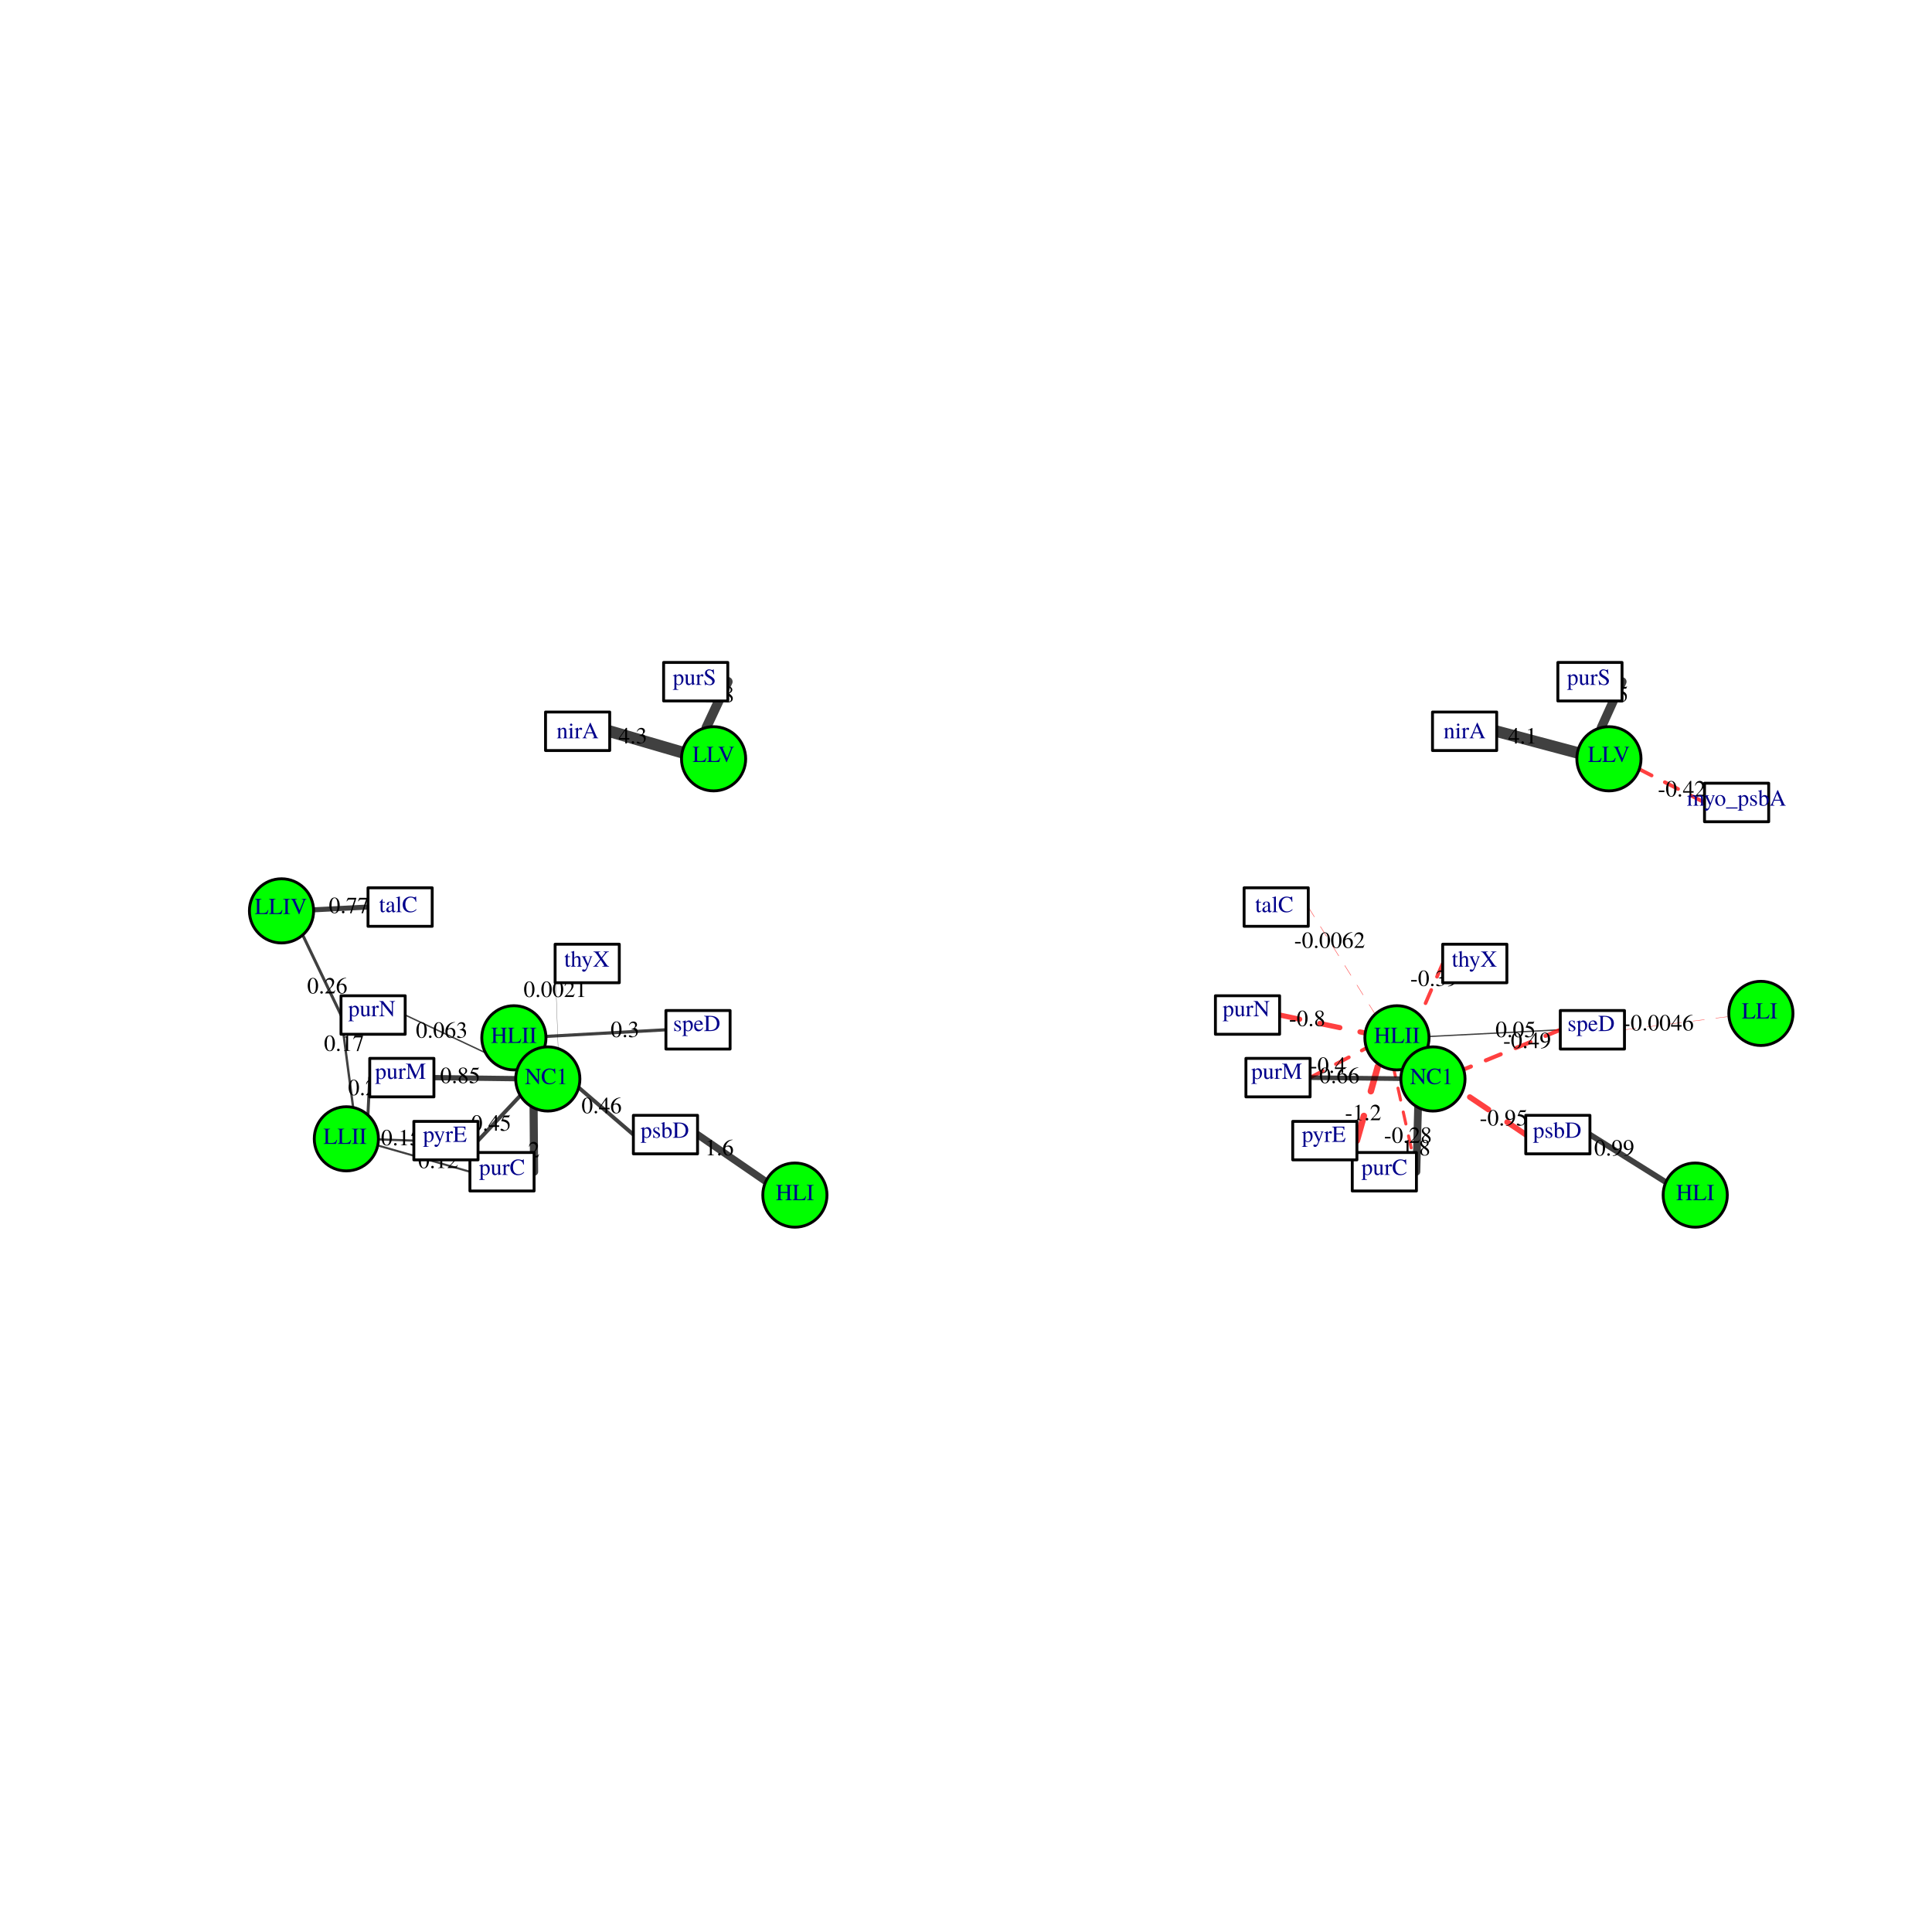 <?xml version="1.0" encoding="UTF-8"?>
<svg xmlns="http://www.w3.org/2000/svg" xmlns:xlink="http://www.w3.org/1999/xlink" width="504pt" height="504pt" viewBox="0 0 504 504" version="1.1">
<defs>
<g>
<symbol overflow="visible" id="glyph0-0">
<path style="stroke:none;" d=""/>
</symbol>
<symbol overflow="visible" id="glyph0-1">
<path style="stroke:none;" d="M 2.359 0 L 2.359 -0.094 C 1.891 -0.094 1.797 -0.156 1.797 -0.438 L 1.797 -4.047 L 1.75 -4.062 L 0.672 -3.516 L 0.672 -3.422 C 0.734 -3.453 0.797 -3.484 0.828 -3.484 C 0.938 -3.531 1.031 -3.562 1.094 -3.562 C 1.219 -3.562 1.281 -3.469 1.281 -3.281 L 1.281 -0.562 C 1.281 -0.359 1.234 -0.219 1.141 -0.172 C 1.047 -0.109 0.953 -0.094 0.703 -0.094 L 0.703 0 Z M 2.359 0 "/>
</symbol>
<symbol overflow="visible" id="glyph0-2">
<path style="stroke:none;" d="M 1.094 -0.266 C 1.094 -0.438 0.938 -0.594 0.75 -0.594 C 0.562 -0.594 0.422 -0.438 0.422 -0.266 C 0.422 -0.078 0.562 0.062 0.75 0.062 C 0.938 0.062 1.094 -0.078 1.094 -0.266 Z M 1.094 -0.266 "/>
</symbol>
<symbol overflow="visible" id="glyph0-3">
<path style="stroke:none;" d="M 2.812 -1.312 C 2.812 -2.078 2.375 -2.562 1.688 -2.562 C 1.422 -2.562 1.297 -2.531 0.906 -2.297 C 1.078 -3.203 1.75 -3.859 2.688 -4.016 L 2.672 -4.109 C 1.984 -4.047 1.641 -3.938 1.203 -3.625 C 0.562 -3.156 0.203 -2.484 0.203 -1.672 C 0.203 -1.156 0.359 -0.625 0.625 -0.328 C 0.859 -0.062 1.172 0.078 1.547 0.078 C 2.297 0.078 2.812 -0.484 2.812 -1.312 Z M 2.266 -1.109 C 2.266 -0.453 2.031 -0.078 1.609 -0.078 C 1.094 -0.078 0.766 -0.641 0.766 -1.578 C 0.766 -1.891 0.812 -2.047 0.938 -2.141 C 1.062 -2.234 1.234 -2.297 1.453 -2.297 C 1.969 -2.297 2.266 -1.859 2.266 -1.109 Z M 2.266 -1.109 "/>
</symbol>
<symbol overflow="visible" id="glyph0-4">
<path style="stroke:none;" d="M 2.859 -1.984 C 2.859 -3.203 2.312 -4.062 1.531 -4.062 C 1.188 -4.062 0.938 -3.953 0.719 -3.75 C 0.375 -3.406 0.141 -2.719 0.141 -2.016 C 0.141 -1.359 0.344 -0.656 0.625 -0.328 C 0.844 -0.062 1.156 0.078 1.5 0.078 C 1.812 0.078 2.062 -0.016 2.281 -0.234 C 2.625 -0.562 2.859 -1.25 2.859 -1.984 Z M 2.281 -1.969 C 2.281 -0.719 2.016 -0.078 1.5 -0.078 C 0.984 -0.078 0.719 -0.719 0.719 -1.969 C 0.719 -3.234 0.984 -3.906 1.5 -3.906 C 2.016 -3.906 2.281 -3.219 2.281 -1.969 Z M 2.281 -1.969 "/>
</symbol>
<symbol overflow="visible" id="glyph0-5">
<path style="stroke:none;" d="M 2.828 -1 L 2.828 -1.391 L 2.219 -1.391 L 2.219 -4.062 L 1.953 -4.062 L 0.078 -1.391 L 0.078 -1 L 1.766 -1 L 1.766 0 L 2.219 0 L 2.219 -1 Z M 1.75 -1.391 L 0.312 -1.391 L 1.75 -3.438 Z M 1.75 -1.391 "/>
</symbol>
<symbol overflow="visible" id="glyph0-6">
<path style="stroke:none;" d="M 2.594 -1.312 C 2.594 -1.625 2.5 -1.906 2.328 -2.094 C 2.203 -2.219 2.094 -2.297 1.828 -2.406 C 2.234 -2.688 2.391 -2.906 2.391 -3.234 C 2.391 -3.719 2 -4.062 1.453 -4.062 C 1.156 -4.062 0.891 -3.953 0.672 -3.766 C 0.484 -3.594 0.406 -3.438 0.266 -3.078 L 0.359 -3.062 C 0.609 -3.5 0.875 -3.703 1.25 -3.703 C 1.641 -3.703 1.906 -3.438 1.906 -3.047 C 1.906 -2.844 1.828 -2.625 1.672 -2.469 C 1.5 -2.297 1.328 -2.203 0.922 -2.062 L 0.922 -1.984 C 1.266 -1.984 1.406 -1.969 1.547 -1.906 C 1.922 -1.781 2.156 -1.438 2.156 -1.031 C 2.156 -0.516 1.812 -0.125 1.375 -0.125 C 1.219 -0.125 1.094 -0.172 0.875 -0.312 C 0.688 -0.422 0.594 -0.469 0.484 -0.469 C 0.344 -0.469 0.266 -0.391 0.266 -0.266 C 0.266 -0.047 0.516 0.078 0.938 0.078 C 1.391 0.078 1.875 -0.078 2.156 -0.312 C 2.438 -0.562 2.594 -0.906 2.594 -1.312 Z M 2.594 -1.312 "/>
</symbol>
<symbol overflow="visible" id="glyph0-7">
<path style="stroke:none;" d="M 2.844 -0.828 L 2.766 -0.859 C 2.547 -0.516 2.469 -0.453 2.203 -0.453 L 0.766 -0.453 L 1.781 -1.516 C 2.312 -2.062 2.547 -2.531 2.547 -3 C 2.547 -3.594 2.062 -4.062 1.438 -4.062 C 1.109 -4.062 0.797 -3.922 0.562 -3.688 C 0.375 -3.484 0.281 -3.281 0.188 -2.859 L 0.312 -2.828 C 0.547 -3.422 0.766 -3.609 1.188 -3.609 C 1.688 -3.609 2.031 -3.266 2.031 -2.766 C 2.031 -2.297 1.75 -1.734 1.25 -1.203 L 0.188 -0.078 L 0.188 0 L 2.516 0 Z M 2.844 -0.828 "/>
</symbol>
<symbol overflow="visible" id="glyph0-8">
<path style="stroke:none;" d="M 2.688 -3.875 L 2.688 -3.969 L 0.469 -3.969 L 0.125 -3.094 L 0.219 -3.047 C 0.484 -3.453 0.594 -3.531 0.922 -3.531 L 2.219 -3.531 L 1.031 0.047 L 1.422 0.047 Z M 2.688 -3.875 "/>
</symbol>
<symbol overflow="visible" id="glyph0-9">
<path style="stroke:none;" d="M 2.625 -4.094 L 2.578 -4.125 C 2.484 -4 2.422 -3.969 2.297 -3.969 L 1.047 -3.969 L 0.391 -2.547 C 0.391 -2.531 0.391 -2.516 0.391 -2.516 C 0.391 -2.484 0.406 -2.469 0.453 -2.469 C 0.641 -2.469 0.891 -2.438 1.141 -2.359 C 1.828 -2.125 2.141 -1.766 2.141 -1.156 C 2.141 -0.594 1.781 -0.141 1.312 -0.141 C 1.188 -0.141 1.094 -0.188 0.906 -0.312 C 0.719 -0.453 0.578 -0.516 0.453 -0.516 C 0.281 -0.516 0.188 -0.438 0.188 -0.281 C 0.188 -0.062 0.469 0.078 0.922 0.078 C 1.422 0.078 1.859 -0.078 2.156 -0.391 C 2.438 -0.656 2.562 -1 2.562 -1.453 C 2.562 -1.891 2.453 -2.156 2.141 -2.453 C 1.891 -2.719 1.547 -2.859 0.828 -2.984 L 1.094 -3.5 L 2.266 -3.5 C 2.359 -3.5 2.375 -3.516 2.406 -3.547 Z M 2.625 -4.094 "/>
</symbol>
<symbol overflow="visible" id="glyph0-10">
<path style="stroke:none;" d="M 2.672 -0.938 C 2.672 -1.391 2.469 -1.688 1.734 -2.219 C 2.328 -2.547 2.547 -2.797 2.547 -3.203 C 2.547 -3.703 2.109 -4.062 1.516 -4.062 C 0.859 -4.062 0.375 -3.656 0.375 -3.109 C 0.375 -2.719 0.484 -2.547 1.109 -1.984 C 0.469 -1.5 0.344 -1.312 0.344 -0.906 C 0.344 -0.328 0.812 0.078 1.484 0.078 C 2.203 0.078 2.672 -0.312 2.672 -0.938 Z M 2.219 -0.75 C 2.219 -0.359 1.938 -0.078 1.547 -0.078 C 1.094 -0.078 0.797 -0.438 0.797 -0.953 C 0.797 -1.344 0.922 -1.594 1.266 -1.875 L 1.625 -1.609 C 2.062 -1.297 2.219 -1.078 2.219 -0.75 Z M 2.125 -3.203 C 2.125 -2.875 1.969 -2.594 1.625 -2.375 C 1.594 -2.359 1.594 -2.359 1.562 -2.328 C 1.031 -2.688 0.812 -2.953 0.812 -3.297 C 0.812 -3.641 1.094 -3.891 1.469 -3.891 C 1.875 -3.891 2.125 -3.625 2.125 -3.203 Z M 2.125 -3.203 "/>
</symbol>
<symbol overflow="visible" id="glyph0-11">
<path style="stroke:none;" d="M 2.812 -1.484 C 2.812 -2.219 2.406 -2.766 1.812 -2.766 C 1.484 -2.766 1.219 -2.609 0.953 -2.281 L 0.953 -2.75 L 0.922 -2.766 C 0.594 -2.641 0.391 -2.562 0.047 -2.453 L 0.047 -2.359 C 0.109 -2.359 0.156 -2.359 0.203 -2.359 C 0.406 -2.359 0.453 -2.297 0.453 -2.016 L 0.453 0.781 C 0.453 1.094 0.391 1.156 0.031 1.203 L 0.031 1.297 L 1.484 1.297 L 1.484 1.188 C 1.031 1.188 0.953 1.125 0.953 0.75 L 0.953 -0.203 C 1.156 0 1.312 0.062 1.562 0.062 C 2.266 0.062 2.812 -0.609 2.812 -1.484 Z M 2.297 -1.25 C 2.297 -0.578 2.016 -0.125 1.578 -0.125 C 1.297 -0.125 0.953 -0.344 0.953 -0.531 L 0.953 -2 C 0.953 -2.188 1.297 -2.406 1.562 -2.406 C 2.016 -2.406 2.297 -1.938 2.297 -1.25 Z M 2.297 -1.25 "/>
</symbol>
<symbol overflow="visible" id="glyph0-12">
<path style="stroke:none;" d="M 2.875 -0.219 L 2.875 -0.297 L 2.844 -0.297 C 2.562 -0.297 2.5 -0.359 2.5 -0.641 L 2.5 -2.703 L 1.547 -2.703 L 1.547 -2.594 C 1.922 -2.578 2 -2.516 2 -2.219 L 2 -0.812 C 2 -0.641 1.969 -0.562 1.891 -0.5 C 1.734 -0.359 1.547 -0.281 1.359 -0.281 C 1.125 -0.281 0.938 -0.484 0.938 -0.75 L 0.938 -2.703 L 0.047 -2.703 L 0.047 -2.609 C 0.344 -2.594 0.422 -2.516 0.422 -2.234 L 0.422 -0.719 C 0.422 -0.25 0.719 0.062 1.156 0.062 C 1.375 0.062 1.609 -0.031 1.766 -0.203 L 2.031 -0.453 L 2.031 0.047 L 2.047 0.047 C 2.359 -0.062 2.562 -0.125 2.875 -0.219 Z M 2.875 -0.219 "/>
</symbol>
<symbol overflow="visible" id="glyph0-13">
<path style="stroke:none;" d="M 2.016 -2.438 C 2.016 -2.641 1.891 -2.766 1.688 -2.766 C 1.422 -2.766 1.25 -2.625 0.953 -2.203 L 0.953 -2.75 L 0.938 -2.766 C 0.609 -2.625 0.391 -2.547 0.047 -2.438 L 0.047 -2.344 C 0.125 -2.359 0.188 -2.359 0.25 -2.359 C 0.406 -2.359 0.453 -2.266 0.453 -2 L 0.453 -0.5 C 0.453 -0.203 0.406 -0.156 0.031 -0.094 L 0.031 0 L 1.469 0 L 1.469 -0.094 C 1.062 -0.109 0.953 -0.203 0.953 -0.547 L 0.953 -1.891 C 0.953 -2.078 1.219 -2.375 1.375 -2.375 C 1.422 -2.375 1.469 -2.359 1.531 -2.297 C 1.625 -2.203 1.703 -2.172 1.781 -2.172 C 1.922 -2.172 2.016 -2.281 2.016 -2.438 Z M 2.016 -2.438 "/>
</symbol>
<symbol overflow="visible" id="glyph0-14">
<path style="stroke:none;" d="M 3.797 -0.672 L 3.688 -0.781 C 3.25 -0.359 2.844 -0.188 2.359 -0.188 C 1.984 -0.188 1.672 -0.281 1.422 -0.5 C 1.062 -0.797 0.859 -1.328 0.859 -2.031 C 0.859 -3.109 1.422 -3.812 2.297 -3.812 C 2.641 -3.812 2.953 -3.688 3.188 -3.453 C 3.375 -3.266 3.469 -3.094 3.578 -2.703 L 3.719 -2.703 L 3.672 -4.062 L 3.547 -4.062 C 3.5 -3.938 3.406 -3.859 3.297 -3.859 C 3.234 -3.859 3.156 -3.875 3.047 -3.906 C 2.766 -4.016 2.469 -4.062 2.172 -4.062 C 1.703 -4.062 1.234 -3.875 0.875 -3.578 C 0.406 -3.203 0.172 -2.641 0.172 -1.953 C 0.172 -0.734 0.969 0.078 2.156 0.078 C 2.844 0.078 3.438 -0.188 3.797 -0.672 Z M 3.797 -0.672 "/>
</symbol>
<symbol overflow="visible" id="glyph0-15">
<path style="stroke:none;" d="M 4.234 -3.859 L 4.234 -3.969 L 2.828 -3.969 L 2.828 -3.859 C 3.062 -3.844 3.141 -3.812 3.234 -3.766 C 3.359 -3.672 3.406 -3.469 3.406 -3.094 L 3.406 -1.062 L 1.094 -3.969 L 0.078 -3.969 L 0.078 -3.859 C 0.328 -3.859 0.406 -3.812 0.656 -3.531 L 0.656 -0.875 C 0.656 -0.266 0.562 -0.156 0.078 -0.109 L 0.078 0 L 1.484 0 L 1.484 -0.109 C 1.016 -0.141 0.922 -0.281 0.922 -0.875 L 0.922 -3.234 L 3.562 0.062 L 3.672 0.062 L 3.672 -3.094 C 3.672 -3.453 3.734 -3.672 3.844 -3.75 C 3.938 -3.812 4.016 -3.828 4.234 -3.859 Z M 4.234 -3.859 "/>
</symbol>
<symbol overflow="visible" id="glyph0-16">
<path style="stroke:none;" d="M 5.172 0 L 5.172 -0.109 C 4.734 -0.141 4.656 -0.234 4.656 -0.656 L 4.656 -3.312 C 4.656 -3.75 4.734 -3.828 5.172 -3.859 L 5.172 -3.969 L 3.984 -3.969 L 2.656 -0.938 L 1.266 -3.969 L 0.078 -3.969 L 0.078 -3.859 C 0.578 -3.828 0.656 -3.75 0.656 -3.312 L 0.656 -0.875 C 0.656 -0.266 0.562 -0.156 0.078 -0.109 L 0.078 0 L 1.484 0 L 1.484 -0.109 C 1.016 -0.141 0.922 -0.281 0.922 -0.875 L 0.922 -3.297 L 2.422 0 L 2.516 0 L 4.047 -3.438 L 4.047 -0.719 C 4.047 -0.219 3.969 -0.141 3.5 -0.109 L 3.5 0 Z M 5.172 0 "/>
</symbol>
<symbol overflow="visible" id="glyph0-17">
<path style="stroke:none;" d="M 2.953 -1.016 C 2.953 -1.5 2.609 -1.891 1.828 -2.328 C 1.188 -2.656 0.938 -2.922 0.938 -3.266 C 0.938 -3.594 1.188 -3.812 1.562 -3.812 C 1.844 -3.812 2.094 -3.703 2.297 -3.484 C 2.484 -3.281 2.562 -3.125 2.656 -2.781 L 2.812 -2.781 L 2.688 -4.062 L 2.562 -4.062 C 2.531 -3.922 2.469 -3.859 2.359 -3.859 C 2.297 -3.859 2.203 -3.875 2.094 -3.922 C 1.875 -4.016 1.656 -4.062 1.453 -4.062 C 1.219 -4.062 0.969 -3.953 0.781 -3.797 C 0.547 -3.609 0.422 -3.359 0.422 -3.031 C 0.422 -2.547 0.688 -2.219 1.359 -1.859 C 1.797 -1.625 2.109 -1.391 2.25 -1.156 C 2.312 -1.078 2.344 -0.953 2.344 -0.797 C 2.344 -0.406 2.047 -0.125 1.609 -0.125 C 1.062 -0.125 0.688 -0.469 0.391 -1.188 L 0.25 -1.188 L 0.438 0.078 L 0.562 0.078 C 0.562 -0.031 0.641 -0.125 0.734 -0.125 C 0.797 -0.125 0.906 -0.094 1.016 -0.047 C 1.234 0.031 1.484 0.078 1.719 0.078 C 2.422 0.078 2.953 -0.391 2.953 -1.016 Z M 2.953 -1.016 "/>
</symbol>
<symbol overflow="visible" id="glyph0-18">
<path style="stroke:none;" d="M 2.094 -0.703 C 2.094 -1.016 1.953 -1.203 1.578 -1.422 L 0.938 -1.812 C 0.766 -1.906 0.672 -2.047 0.672 -2.219 C 0.672 -2.453 0.859 -2.625 1.141 -2.625 C 1.484 -2.625 1.656 -2.422 1.797 -1.891 L 1.891 -1.891 L 1.859 -2.703 L 1.797 -2.703 L 1.781 -2.688 C 1.734 -2.641 1.734 -2.641 1.703 -2.641 C 1.672 -2.641 1.609 -2.656 1.547 -2.688 C 1.422 -2.734 1.281 -2.75 1.141 -2.75 C 0.641 -2.75 0.312 -2.453 0.312 -2.016 C 0.312 -1.688 0.5 -1.453 1.016 -1.156 L 1.359 -0.953 C 1.562 -0.828 1.672 -0.688 1.672 -0.5 C 1.672 -0.234 1.469 -0.078 1.172 -0.078 C 0.75 -0.078 0.547 -0.297 0.406 -0.906 L 0.312 -0.906 L 0.312 0.031 L 0.391 0.031 C 0.438 -0.031 0.453 -0.047 0.531 -0.047 C 0.594 -0.047 0.656 -0.031 0.797 0 C 0.969 0.031 1.125 0.062 1.25 0.062 C 1.703 0.062 2.094 -0.281 2.094 -0.703 Z M 2.094 -0.703 "/>
</symbol>
<symbol overflow="visible" id="glyph0-19">
<path style="stroke:none;" d="M 2.812 -1.453 C 2.812 -2.203 2.359 -2.766 1.75 -2.766 C 1.391 -2.766 1.031 -2.547 0.922 -2.25 L 0.922 -4.094 L 0.891 -4.094 C 0.641 -4.016 0.469 -3.953 0.188 -3.875 L 0.016 -3.828 L 0.016 -3.734 C 0.047 -3.75 0.078 -3.75 0.125 -3.75 C 0.359 -3.75 0.406 -3.688 0.406 -3.438 L 0.406 -0.328 C 0.406 -0.141 0.922 0.062 1.406 0.062 C 2.203 0.062 2.812 -0.594 2.812 -1.453 Z M 2.281 -1.188 C 2.281 -0.516 1.984 -0.125 1.5 -0.125 C 1.188 -0.125 0.922 -0.266 0.922 -0.422 L 0.922 -1.938 C 0.922 -2.172 1.203 -2.375 1.516 -2.375 C 1.984 -2.375 2.281 -1.906 2.281 -1.188 Z M 2.281 -1.188 "/>
</symbol>
<symbol overflow="visible" id="glyph0-20">
<path style="stroke:none;" d="M 4.109 -2 C 4.109 -2.547 3.938 -3.016 3.594 -3.344 C 3.188 -3.75 2.531 -3.969 1.719 -3.969 L 0.094 -3.969 L 0.094 -3.859 C 0.562 -3.812 0.625 -3.766 0.625 -3.312 L 0.625 -0.656 C 0.625 -0.219 0.547 -0.141 0.094 -0.109 L 0.094 0 L 1.797 0 C 2.5 0 3.125 -0.203 3.5 -0.531 C 3.891 -0.891 4.109 -1.422 4.109 -2 Z M 3.453 -1.969 C 3.453 -1.25 3.203 -0.75 2.719 -0.469 C 2.422 -0.297 2.062 -0.219 1.547 -0.219 C 1.312 -0.219 1.234 -0.281 1.234 -0.469 L 1.234 -3.516 C 1.234 -3.703 1.297 -3.75 1.547 -3.75 C 2.062 -3.75 2.453 -3.656 2.734 -3.453 C 3.203 -3.125 3.453 -2.609 3.453 -1.969 Z M 3.453 -1.969 "/>
</symbol>
<symbol overflow="visible" id="glyph0-21">
<path style="stroke:none;" d="M 2.547 -0.938 L 2.453 -0.984 C 2.156 -0.531 1.906 -0.359 1.516 -0.359 C 1.188 -0.359 0.938 -0.516 0.766 -0.828 C 0.641 -1.062 0.594 -1.281 0.578 -1.656 L 2.438 -1.656 C 2.375 -2.047 2.328 -2.219 2.172 -2.422 C 1.984 -2.641 1.719 -2.766 1.406 -2.766 C 0.656 -2.766 0.156 -2.156 0.156 -1.281 C 0.156 -0.453 0.578 0.062 1.266 0.062 C 1.844 0.062 2.297 -0.297 2.547 -0.938 Z M 1.812 -1.859 L 0.594 -1.859 C 0.656 -2.328 0.859 -2.547 1.234 -2.547 C 1.594 -2.547 1.734 -2.375 1.812 -1.859 Z M 1.812 -1.859 "/>
</symbol>
<symbol overflow="visible" id="glyph0-22">
<path style="stroke:none;" d="M 2.844 -2.609 L 2.844 -2.703 L 2.047 -2.703 L 2.047 -2.609 C 2.234 -2.609 2.328 -2.562 2.328 -2.453 C 2.328 -2.438 2.328 -2.406 2.297 -2.359 L 1.719 -0.703 L 1.031 -2.219 C 1 -2.297 0.969 -2.375 0.969 -2.453 C 0.969 -2.562 1.062 -2.594 1.312 -2.609 L 1.312 -2.703 L 0.078 -2.703 L 0.078 -2.609 C 0.234 -2.594 0.344 -2.531 0.391 -2.422 L 1.375 -0.344 C 1.422 -0.234 1.453 -0.156 1.453 -0.109 C 1.453 -0.031 1.312 0.359 1.203 0.531 C 1.125 0.688 0.984 0.797 0.906 0.797 C 0.875 0.797 0.812 0.797 0.75 0.766 C 0.641 0.719 0.547 0.703 0.438 0.703 C 0.297 0.703 0.188 0.812 0.188 0.953 C 0.188 1.156 0.375 1.312 0.625 1.312 C 1.031 1.312 1.312 0.969 1.641 0.109 L 2.562 -2.344 C 2.641 -2.531 2.703 -2.594 2.844 -2.609 Z M 2.844 -2.609 "/>
</symbol>
<symbol overflow="visible" id="glyph0-23">
<path style="stroke:none;" d="M 3.578 -1.016 L 3.406 -1.016 C 3.109 -0.359 2.859 -0.219 2 -0.219 L 1.844 -0.219 C 1.547 -0.219 1.312 -0.25 1.25 -0.281 C 1.219 -0.312 1.203 -0.359 1.203 -0.484 L 1.203 -1.969 L 2.125 -1.969 C 2.625 -1.969 2.719 -1.891 2.797 -1.391 L 2.922 -1.391 L 2.922 -2.781 L 2.797 -2.781 C 2.719 -2.281 2.609 -2.203 2.125 -2.203 L 1.203 -2.203 L 1.203 -3.547 C 1.203 -3.703 1.234 -3.75 1.406 -3.75 L 2.219 -3.75 C 2.891 -3.75 3.031 -3.656 3.125 -3.109 L 3.281 -3.109 L 3.266 -3.969 L 0.078 -3.969 L 0.078 -3.859 C 0.516 -3.828 0.594 -3.75 0.594 -3.312 L 0.594 -0.656 C 0.594 -0.234 0.516 -0.141 0.078 -0.109 L 0.078 0 L 3.312 0 Z M 3.578 -1.016 "/>
</symbol>
<symbol overflow="visible" id="glyph0-24">
<path style="stroke:none;" d="M 1.672 -0.391 L 1.594 -0.469 C 1.469 -0.312 1.375 -0.25 1.234 -0.25 C 1.016 -0.25 0.922 -0.406 0.922 -0.797 L 0.922 -2.516 L 1.531 -2.516 L 1.531 -2.703 L 0.922 -2.703 L 0.922 -3.391 C 0.922 -3.453 0.906 -3.469 0.875 -3.469 C 0.844 -3.406 0.797 -3.359 0.766 -3.312 C 0.547 -2.969 0.344 -2.75 0.188 -2.656 C 0.109 -2.625 0.078 -2.594 0.078 -2.547 C 0.078 -2.531 0.078 -2.516 0.109 -2.516 L 0.422 -2.516 L 0.422 -0.703 C 0.422 -0.203 0.594 0.062 0.953 0.062 C 1.25 0.062 1.469 -0.078 1.672 -0.391 Z M 1.672 -0.391 "/>
</symbol>
<symbol overflow="visible" id="glyph0-25">
<path style="stroke:none;" d="M 2.922 0 L 2.922 -0.094 C 2.594 -0.156 2.562 -0.203 2.562 -0.609 L 2.562 -1.812 C 2.562 -2.438 2.312 -2.766 1.828 -2.766 C 1.469 -2.766 1.219 -2.609 0.938 -2.25 L 0.938 -4.078 L 0.906 -4.094 C 0.703 -4.031 0.562 -3.984 0.219 -3.875 L 0.062 -3.828 L 0.062 -3.734 C 0.078 -3.75 0.109 -3.75 0.125 -3.75 C 0.391 -3.75 0.438 -3.703 0.438 -3.438 L 0.438 -0.609 C 0.438 -0.188 0.406 -0.141 0.047 -0.094 L 0.047 0 L 1.344 0 L 1.344 -0.094 C 1 -0.125 0.938 -0.203 0.938 -0.609 L 0.938 -2.062 C 1.188 -2.328 1.375 -2.438 1.609 -2.438 C 1.906 -2.438 2.062 -2.219 2.062 -1.797 L 2.062 -0.609 C 2.062 -0.203 2 -0.125 1.656 -0.094 L 1.656 0 Z M 2.922 0 "/>
</symbol>
<symbol overflow="visible" id="glyph0-26">
<path style="stroke:none;" d="M 4.219 0 L 4.219 -0.109 C 3.906 -0.156 3.812 -0.203 3.562 -0.562 L 2.406 -2.203 L 3.281 -3.297 C 3.672 -3.766 3.797 -3.828 4.172 -3.859 L 4.172 -3.969 L 2.75 -3.969 L 2.75 -3.859 C 3.078 -3.844 3.172 -3.797 3.172 -3.672 C 3.172 -3.578 3.109 -3.469 2.922 -3.25 L 2.25 -2.422 L 2 -2.781 C 1.625 -3.281 1.484 -3.547 1.484 -3.672 C 1.484 -3.797 1.578 -3.844 1.781 -3.859 L 1.938 -3.859 L 1.938 -3.969 L 0.125 -3.969 L 0.125 -3.859 C 0.516 -3.844 0.625 -3.75 1.219 -2.922 L 1.875 -1.953 L 0.938 -0.797 C 0.391 -0.156 0.359 -0.141 0.062 -0.109 L 0.062 0 L 1.453 0 L 1.453 -0.109 C 1.109 -0.141 1 -0.188 1 -0.328 C 1 -0.406 1.094 -0.562 1.312 -0.844 L 2.031 -1.734 L 2.594 -0.891 C 2.797 -0.594 2.906 -0.391 2.906 -0.297 C 2.906 -0.188 2.812 -0.125 2.609 -0.125 C 2.578 -0.125 2.516 -0.125 2.438 -0.109 L 2.438 0 Z M 4.219 0 "/>
</symbol>
<symbol overflow="visible" id="glyph0-27">
<path style="stroke:none;" d="M 2.656 -0.234 L 2.656 -0.391 C 2.547 -0.312 2.484 -0.281 2.391 -0.281 C 2.25 -0.281 2.203 -0.359 2.203 -0.625 L 2.203 -1.797 C 2.203 -2.109 2.172 -2.281 2.094 -2.406 C 1.969 -2.641 1.703 -2.766 1.344 -2.766 C 1.031 -2.766 0.75 -2.672 0.578 -2.531 C 0.438 -2.406 0.344 -2.234 0.344 -2.094 C 0.344 -1.953 0.453 -1.828 0.594 -1.828 C 0.734 -1.828 0.859 -1.953 0.859 -2.078 C 0.859 -2.109 0.859 -2.141 0.859 -2.172 C 0.844 -2.234 0.828 -2.281 0.828 -2.328 C 0.828 -2.484 1.031 -2.609 1.266 -2.609 C 1.562 -2.609 1.719 -2.438 1.719 -2.125 L 1.719 -1.75 C 0.797 -1.375 0.703 -1.328 0.438 -1.109 C 0.312 -0.984 0.219 -0.781 0.219 -0.578 C 0.219 -0.203 0.484 0.062 0.859 0.062 C 1.109 0.062 1.359 -0.062 1.734 -0.375 C 1.766 -0.062 1.859 0.062 2.109 0.062 C 2.312 0.062 2.438 -0.016 2.656 -0.234 Z M 1.719 -0.734 C 1.719 -0.547 1.688 -0.5 1.562 -0.422 C 1.422 -0.344 1.25 -0.281 1.125 -0.281 C 0.922 -0.281 0.75 -0.484 0.75 -0.75 L 0.75 -0.781 C 0.75 -1.125 1 -1.344 1.719 -1.609 Z M 1.719 -0.734 "/>
</symbol>
<symbol overflow="visible" id="glyph0-28">
<path style="stroke:none;" d="M 1.547 0 L 1.547 -0.094 C 1.156 -0.109 1.094 -0.172 1.094 -0.5 L 1.094 -4.094 L 1.062 -4.094 C 0.75 -4 0.531 -3.938 0.109 -3.828 L 0.109 -3.734 L 0.156 -3.734 C 0.219 -3.75 0.281 -3.75 0.344 -3.75 C 0.531 -3.75 0.594 -3.672 0.594 -3.391 L 0.594 -0.516 C 0.594 -0.203 0.5 -0.125 0.125 -0.094 L 0.125 0 Z M 1.547 0 "/>
</symbol>
<symbol overflow="visible" id="glyph0-29">
<path style="stroke:none;" d="M 2.906 0 L 2.906 -0.094 C 2.609 -0.125 2.547 -0.188 2.547 -0.484 L 2.547 -1.859 C 2.547 -2.422 2.281 -2.766 1.844 -2.766 C 1.562 -2.766 1.375 -2.656 0.969 -2.281 L 0.969 -2.75 L 0.922 -2.766 C 0.625 -2.656 0.422 -2.594 0.094 -2.484 L 0.094 -2.391 C 0.125 -2.406 0.188 -2.406 0.266 -2.406 C 0.422 -2.406 0.484 -2.328 0.484 -2.031 L 0.484 -0.547 C 0.484 -0.203 0.406 -0.109 0.109 -0.094 L 0.109 0 L 1.375 0 L 1.375 -0.094 C 1.078 -0.109 0.984 -0.188 0.984 -0.406 L 0.984 -2.094 C 1.266 -2.359 1.406 -2.438 1.609 -2.438 C 1.891 -2.438 2.047 -2.25 2.047 -1.844 L 2.047 -0.594 C 2.047 -0.219 1.969 -0.109 1.656 -0.094 L 1.656 0 Z M 2.906 0 "/>
</symbol>
<symbol overflow="visible" id="glyph0-30">
<path style="stroke:none;" d="M 1.516 0 L 1.516 -0.094 C 1.125 -0.125 1.078 -0.188 1.078 -0.609 L 1.078 -2.734 L 1.047 -2.766 L 0.125 -2.438 L 0.125 -2.344 L 0.172 -2.344 C 0.234 -2.359 0.312 -2.359 0.375 -2.359 C 0.516 -2.359 0.562 -2.266 0.562 -2 L 0.562 -0.609 C 0.562 -0.188 0.516 -0.109 0.094 -0.094 L 0.094 0 Z M 1.125 -3.547 C 1.125 -3.703 1 -3.844 0.828 -3.844 C 0.656 -3.844 0.516 -3.703 0.516 -3.547 C 0.516 -3.359 0.656 -3.234 0.828 -3.234 C 1 -3.234 1.125 -3.359 1.125 -3.547 Z M 1.125 -3.547 "/>
</symbol>
<symbol overflow="visible" id="glyph0-31">
<path style="stroke:none;" d="M 4.234 0 L 4.234 -0.109 C 3.969 -0.125 3.906 -0.188 3.703 -0.641 L 2.203 -4.047 L 2.078 -4.047 L 0.828 -1.094 C 0.453 -0.219 0.375 -0.125 0.094 -0.109 L 0.094 0 L 1.281 0 L 1.281 -0.109 C 0.984 -0.109 0.875 -0.188 0.875 -0.359 C 0.875 -0.438 0.891 -0.516 0.922 -0.594 L 1.188 -1.297 L 2.766 -1.297 L 3.016 -0.719 C 3.078 -0.547 3.125 -0.406 3.125 -0.312 C 3.125 -0.266 3.094 -0.188 3.047 -0.172 C 2.969 -0.125 2.922 -0.109 2.703 -0.109 L 2.703 0 Z M 2.688 -1.547 L 1.297 -1.547 L 1.984 -3.188 Z M 2.688 -1.547 "/>
</symbol>
<symbol overflow="visible" id="glyph0-32">
<path style="stroke:none;" d="M 4.219 0 L 4.219 -0.109 C 3.766 -0.156 3.688 -0.234 3.688 -0.656 L 3.688 -3.312 C 3.688 -3.75 3.75 -3.812 4.219 -3.859 L 4.219 -3.969 L 2.547 -3.969 L 2.547 -3.859 C 3 -3.812 3.078 -3.75 3.078 -3.312 L 3.078 -2.156 L 1.25 -2.156 L 1.25 -3.312 C 1.25 -3.75 1.312 -3.812 1.781 -3.859 L 1.781 -3.969 L 0.109 -3.969 L 0.109 -3.859 C 0.578 -3.812 0.641 -3.75 0.641 -3.312 L 0.641 -0.719 C 0.641 -0.219 0.578 -0.141 0.109 -0.109 L 0.109 0 L 1.781 0 L 1.781 -0.109 C 1.328 -0.156 1.25 -0.234 1.25 -0.656 L 1.25 -1.891 L 3.078 -1.891 L 3.078 -0.719 C 3.078 -0.219 3.016 -0.141 2.547 -0.109 L 2.547 0 Z M 4.219 0 "/>
</symbol>
<symbol overflow="visible" id="glyph0-33">
<path style="stroke:none;" d="M 3.594 -1.047 L 3.438 -1.047 C 3.344 -0.828 3.266 -0.703 3.188 -0.594 C 2.969 -0.344 2.641 -0.234 2.125 -0.234 L 1.719 -0.234 C 1.281 -0.234 1.203 -0.266 1.203 -0.484 L 1.203 -3.312 C 1.203 -3.75 1.297 -3.828 1.766 -3.859 L 1.766 -3.969 L 0.078 -3.969 L 0.078 -3.859 C 0.516 -3.828 0.594 -3.75 0.594 -3.312 L 0.594 -0.656 C 0.594 -0.234 0.516 -0.141 0.078 -0.109 L 0.078 0 L 3.297 0 Z M 3.594 -1.047 "/>
</symbol>
<symbol overflow="visible" id="glyph0-34">
<path style="stroke:none;" d="M 1.891 0 L 1.891 -0.109 C 1.391 -0.125 1.297 -0.219 1.297 -0.656 L 1.297 -3.312 C 1.297 -3.75 1.391 -3.828 1.891 -3.859 L 1.891 -3.969 L 0.109 -3.969 L 0.109 -3.859 C 0.625 -3.828 0.688 -3.766 0.688 -3.312 L 0.688 -0.656 C 0.688 -0.203 0.609 -0.125 0.109 -0.109 L 0.109 0 Z M 1.891 0 "/>
</symbol>
<symbol overflow="visible" id="glyph0-35">
<path style="stroke:none;" d="M 4.188 -3.859 L 4.188 -3.969 L 2.953 -3.969 L 2.953 -3.859 C 3.281 -3.844 3.391 -3.781 3.391 -3.609 C 3.391 -3.516 3.344 -3.344 3.281 -3.172 L 2.391 -0.969 L 1.484 -3 C 1.297 -3.438 1.234 -3.562 1.234 -3.656 C 1.234 -3.781 1.328 -3.828 1.516 -3.844 C 1.547 -3.844 1.609 -3.859 1.688 -3.859 L 1.688 -3.969 L 0.094 -3.969 L 0.094 -3.859 C 0.391 -3.844 0.469 -3.766 0.734 -3.234 L 2.203 0.062 L 2.297 0.062 L 3.625 -3.297 C 3.828 -3.781 3.891 -3.844 4.188 -3.859 Z M 4.188 -3.859 "/>
</symbol>
<symbol overflow="visible" id="glyph0-36">
<path style="stroke:none;" d="M 2.75 -2.359 C 2.75 -3.359 2.203 -4.062 1.422 -4.062 C 0.719 -4.062 0.188 -3.453 0.188 -2.641 C 0.188 -1.906 0.609 -1.422 1.266 -1.422 C 1.594 -1.422 1.844 -1.516 2.156 -1.766 C 1.906 -0.781 1.25 -0.141 0.344 0.016 L 0.359 0.125 C 1.031 0.047 1.359 -0.062 1.766 -0.359 C 2.391 -0.812 2.75 -1.547 2.75 -2.359 Z M 2.172 -2.125 C 2.172 -2.016 2.141 -1.953 2.078 -1.906 C 1.906 -1.766 1.688 -1.688 1.469 -1.688 C 1.016 -1.688 0.734 -2.125 0.734 -2.844 C 0.734 -3.188 0.828 -3.547 0.953 -3.703 C 1.062 -3.828 1.203 -3.891 1.375 -3.891 C 1.906 -3.891 2.172 -3.375 2.172 -2.359 Z M 2.172 -2.125 "/>
</symbol>
<symbol overflow="visible" id="glyph0-37">
<path style="stroke:none;" d="M 1.703 -1.156 L 1.703 -1.547 L 0.234 -1.547 L 0.234 -1.156 Z M 1.703 -1.156 "/>
</symbol>
<symbol overflow="visible" id="glyph0-38">
<path style="stroke:none;" d="M 4.656 0 L 4.656 -0.094 L 4.5 -0.109 C 4.312 -0.109 4.234 -0.219 4.234 -0.453 L 4.234 -1.688 C 4.234 -2.406 4 -2.766 3.547 -2.766 C 3.188 -2.766 2.891 -2.609 2.562 -2.25 C 2.453 -2.594 2.25 -2.766 1.922 -2.766 C 1.656 -2.766 1.5 -2.672 1 -2.297 L 1 -2.75 L 0.953 -2.766 C 0.641 -2.641 0.438 -2.578 0.109 -2.484 L 0.109 -2.391 C 0.188 -2.406 0.234 -2.406 0.312 -2.406 C 0.469 -2.406 0.516 -2.312 0.516 -2.031 L 0.516 -0.516 C 0.516 -0.188 0.438 -0.094 0.094 -0.094 L 0.094 0 L 1.422 0 L 1.422 -0.094 C 1.109 -0.109 1.016 -0.172 1.016 -0.406 L 1.016 -2.094 C 1.016 -2.094 1.062 -2.172 1.109 -2.203 C 1.266 -2.344 1.516 -2.453 1.734 -2.453 C 1.984 -2.453 2.125 -2.234 2.125 -1.812 L 2.125 -0.516 C 2.125 -0.188 2.062 -0.109 1.719 -0.094 L 1.719 0 L 3.062 0 L 3.062 -0.094 C 2.719 -0.094 2.625 -0.203 2.625 -0.562 L 2.625 -2.078 C 2.812 -2.344 3 -2.453 3.281 -2.453 C 3.625 -2.453 3.734 -2.281 3.734 -1.781 L 3.734 -0.516 C 3.734 -0.188 3.688 -0.125 3.344 -0.094 L 3.344 0 Z M 4.656 0 "/>
</symbol>
<symbol overflow="visible" id="glyph0-39">
<path style="stroke:none;" d="M 2.812 -1.406 C 2.812 -2.188 2.266 -2.766 1.5 -2.766 C 0.719 -2.766 0.172 -2.188 0.172 -1.359 C 0.172 -0.547 0.734 0.062 1.484 0.062 C 2.25 0.062 2.812 -0.578 2.812 -1.406 Z M 2.281 -1.188 C 2.281 -0.516 2.016 -0.109 1.562 -0.109 C 1.328 -0.109 1.109 -0.25 0.984 -0.484 C 0.812 -0.797 0.719 -1.219 0.719 -1.656 C 0.719 -2.219 1 -2.594 1.422 -2.594 C 1.922 -2.594 2.281 -2.016 2.281 -1.188 Z M 2.281 -1.188 "/>
</symbol>
<symbol overflow="visible" id="glyph0-40">
<path style="stroke:none;" d="M 3 0.75 L 3 0.453 L 0 0.453 L 0 0.75 Z M 3 0.75 "/>
</symbol>
</g>
</defs>
<g id="surface237">
<rect x="0" y="0" width="504" height="504" style="fill:rgb(100%,100%,100%);fill-opacity:1;stroke:none;"/>
<path style="fill:none;stroke-width:1.89;stroke-linecap:round;stroke-linejoin:round;stroke:rgb(0%,0%,0%);stroke-opacity:0.749;stroke-miterlimit:10;" d="M 181.965 295.98 L 199.781 308.219 "/>
<path style="fill:none;stroke-width:1.015;stroke-linecap:round;stroke-linejoin:round;stroke:rgb(0%,0%,0%);stroke-opacity:0.749;stroke-miterlimit:10;" d="M 165.227 295.98 L 141.109 275.238 "/>
<path style="fill:none;stroke-width:0.827;stroke-linecap:round;stroke-linejoin:round;stroke:rgb(0%,0%,0%);stroke-opacity:0.749;stroke-miterlimit:10;" d="M 173.719 268.641 L 142.418 270.371 "/>
<path style="fill:none;stroke-width:0.527;stroke-linecap:round;stroke-linejoin:round;stroke:rgb(0%,0%,0%);stroke-opacity:0.749;stroke-miterlimit:10;" d="M 122.586 305.672 L 98.543 298.812 "/>
<path style="fill:none;stroke-width:0.615;stroke-linecap:round;stroke-linejoin:round;stroke:rgb(0%,0%,0%);stroke-opacity:0.749;stroke-miterlimit:10;" d="M 88.957 264.785 L 92.121 288.898 "/>
<path style="fill:none;stroke-width:0.784;stroke-linecap:round;stroke-linejoin:round;stroke:rgb(0%,0%,0%);stroke-opacity:0.749;stroke-miterlimit:10;" d="M 96.453 281.121 L 95.977 290.879 "/>
<path style="fill:none;stroke-width:0.576;stroke-linecap:round;stroke-linejoin:round;stroke:rgb(0%,0%,0%);stroke-opacity:0.749;stroke-miterlimit:10;" d="M 107.961 297.551 L 98.723 297.23 "/>
<path style="fill:none;stroke-width:2.115;stroke-linecap:round;stroke-linejoin:round;stroke:rgb(0%,0%,0%);stroke-opacity:0.749;stroke-miterlimit:10;" d="M 139.328 305.672 L 139.199 288.973 "/>
<path style="fill:none;stroke-width:0.377;stroke-linecap:round;stroke-linejoin:round;stroke:rgb(0%,0%,0%);stroke-opacity:0.749;stroke-miterlimit:10;" d="M 105.699 264.785 L 135.043 278.59 "/>
<path style="fill:none;stroke-width:1.381;stroke-linecap:round;stroke-linejoin:round;stroke:rgb(0%,0%,0%);stroke-opacity:0.749;stroke-miterlimit:10;" d="M 113.195 281.121 L 134.535 281.391 "/>
<path style="fill:none;stroke-width:1.011;stroke-linecap:round;stroke-linejoin:round;stroke:rgb(0%,0%,0%);stroke-opacity:0.749;stroke-miterlimit:10;" d="M 124.699 297.551 L 135.742 285.801 "/>
<path style="fill:none;stroke-width:0.068;stroke-linecap:round;stroke-linejoin:round;stroke:rgb(0%,0%,0%);stroke-opacity:0.749;stroke-miterlimit:10;" d="M 144.812 251.344 L 145.605 273.547 "/>
<path style="fill:none;stroke-width:0.77;stroke-linecap:round;stroke-linejoin:round;stroke:rgb(0%,0%,0%);stroke-opacity:0.749;stroke-miterlimit:10;" d="M 88.957 264.785 L 78.965 243.902 "/>
<path style="fill:none;stroke-width:1.318;stroke-linecap:round;stroke-linejoin:round;stroke:rgb(0%,0%,0%);stroke-opacity:0.749;stroke-miterlimit:10;" d="M 96.004 236.621 L 81.805 237.348 "/>
<path style="fill:none;stroke-width:2.501;stroke-linecap:round;stroke-linejoin:round;stroke:rgb(0%,0%,0%);stroke-opacity:0.749;stroke-miterlimit:10;" d="M 189.859 177.836 L 184.262 189.789 "/>
<path style="fill:none;stroke-width:3.106;stroke-linecap:round;stroke-linejoin:round;stroke:rgb(0%,0%,0%);stroke-opacity:0.749;stroke-miterlimit:10;" d="M 159.051 190.77 L 177.949 196.285 "/>
<g style="fill:rgb(0%,0%,0%);fill-opacity:1;">
  <use xlink:href="#glyph0-1" x="183.906" y="301.389"/>
  <use xlink:href="#glyph0-2" x="186.906" y="301.389"/>
  <use xlink:href="#glyph0-3" x="188.406" y="301.389"/>
</g>
<g style="fill:rgb(0%,0%,0%);fill-opacity:1;">
  <use xlink:href="#glyph0-4" x="151.688" y="290.396"/>
  <use xlink:href="#glyph0-2" x="154.688" y="290.396"/>
  <use xlink:href="#glyph0-5" x="156.188" y="290.396"/>
  <use xlink:href="#glyph0-3" x="159.188" y="290.396"/>
</g>
<g style="fill:rgb(0%,0%,0%);fill-opacity:1;">
  <use xlink:href="#glyph0-4" x="159.285" y="270.545"/>
  <use xlink:href="#glyph0-2" x="162.285" y="270.545"/>
  <use xlink:href="#glyph0-6" x="163.785" y="270.545"/>
</g>
<g style="fill:rgb(0%,0%,0%);fill-opacity:1;">
  <use xlink:href="#glyph0-4" x="109.07" y="304.717"/>
  <use xlink:href="#glyph0-2" x="112.07" y="304.717"/>
  <use xlink:href="#glyph0-1" x="113.57" y="304.717"/>
  <use xlink:href="#glyph0-7" x="116.57" y="304.717"/>
</g>
<g style="fill:rgb(0%,0%,0%);fill-opacity:1;">
  <use xlink:href="#glyph0-4" x="84.512" y="274.154"/>
  <use xlink:href="#glyph0-2" x="87.512" y="274.154"/>
  <use xlink:href="#glyph0-1" x="89.012" y="274.154"/>
  <use xlink:href="#glyph0-8" x="92.012" y="274.154"/>
</g>
<g style="fill:rgb(0%,0%,0%);fill-opacity:1;">
  <use xlink:href="#glyph0-4" x="90.793" y="285.705"/>
  <use xlink:href="#glyph0-2" x="93.793" y="285.705"/>
  <use xlink:href="#glyph0-7" x="95.293" y="285.705"/>
  <use xlink:href="#glyph0-8" x="98.293" y="285.705"/>
</g>
<g style="fill:rgb(0%,0%,0%);fill-opacity:1;">
  <use xlink:href="#glyph0-4" x="99.379" y="298.775"/>
  <use xlink:href="#glyph0-2" x="102.379" y="298.775"/>
  <use xlink:href="#glyph0-1" x="103.879" y="298.775"/>
  <use xlink:href="#glyph0-9" x="106.879" y="298.775"/>
</g>
<g style="fill:rgb(0%,0%,0%);fill-opacity:1;">
  <use xlink:href="#glyph0-7" x="137.785" y="301.936"/>
</g>
<g style="fill:rgb(0%,0%,0%);fill-opacity:1;">
  <use xlink:href="#glyph0-4" x="108.48" y="270.717"/>
  <use xlink:href="#glyph0-2" x="111.48" y="270.717"/>
  <use xlink:href="#glyph0-4" x="112.98" y="270.717"/>
  <use xlink:href="#glyph0-3" x="115.98" y="270.717"/>
  <use xlink:href="#glyph0-6" x="118.98" y="270.717"/>
</g>
<g style="fill:rgb(0%,0%,0%);fill-opacity:1;">
  <use xlink:href="#glyph0-4" x="114.809" y="282.541"/>
  <use xlink:href="#glyph0-2" x="117.809" y="282.541"/>
  <use xlink:href="#glyph0-10" x="119.309" y="282.541"/>
  <use xlink:href="#glyph0-9" x="122.309" y="282.541"/>
</g>
<g style="fill:rgb(0%,0%,0%);fill-opacity:1;">
  <use xlink:href="#glyph0-4" x="122.883" y="294.967"/>
  <use xlink:href="#glyph0-2" x="125.883" y="294.967"/>
  <use xlink:href="#glyph0-5" x="127.383" y="294.967"/>
  <use xlink:href="#glyph0-9" x="130.383" y="294.967"/>
</g>
<g style="fill:rgb(0%,0%,0%);fill-opacity:1;">
  <use xlink:href="#glyph0-4" x="136.578" y="260.076"/>
  <use xlink:href="#glyph0-2" x="139.578" y="260.076"/>
  <use xlink:href="#glyph0-4" x="141.078" y="260.076"/>
  <use xlink:href="#glyph0-4" x="144.078" y="260.076"/>
  <use xlink:href="#glyph0-7" x="147.078" y="260.076"/>
  <use xlink:href="#glyph0-1" x="150.078" y="260.076"/>
</g>
<g style="fill:rgb(0%,0%,0%);fill-opacity:1;">
  <use xlink:href="#glyph0-4" x="80.129" y="259.154"/>
  <use xlink:href="#glyph0-2" x="83.129" y="259.154"/>
  <use xlink:href="#glyph0-7" x="84.629" y="259.154"/>
  <use xlink:href="#glyph0-3" x="87.629" y="259.154"/>
</g>
<g style="fill:rgb(0%,0%,0%);fill-opacity:1;">
  <use xlink:href="#glyph0-4" x="85.77" y="238.193"/>
  <use xlink:href="#glyph0-2" x="88.77" y="238.193"/>
  <use xlink:href="#glyph0-8" x="90.27" y="238.193"/>
  <use xlink:href="#glyph0-8" x="93.27" y="238.193"/>
</g>
<g style="fill:rgb(0%,0%,0%);fill-opacity:1;">
  <use xlink:href="#glyph0-7" x="183.992" y="183.15"/>
  <use xlink:href="#glyph0-2" x="186.992" y="183.15"/>
  <use xlink:href="#glyph0-10" x="188.492" y="183.15"/>
</g>
<g style="fill:rgb(0%,0%,0%);fill-opacity:1;">
  <use xlink:href="#glyph0-5" x="161.352" y="193.936"/>
  <use xlink:href="#glyph0-2" x="164.352" y="193.936"/>
  <use xlink:href="#glyph0-6" x="165.852" y="193.936"/>
</g>
<path style="fill-rule:nonzero;fill:rgb(100%,100%,100%);fill-opacity:1;stroke-width:0.75;stroke-linecap:round;stroke-linejoin:round;stroke:rgb(0%,0%,0%);stroke-opacity:1;stroke-miterlimit:10;" d="M 122.586 300.648 L 139.328 300.648 L 139.328 310.691 L 122.586 310.691 Z M 122.586 300.648 "/>
<path style="fill-rule:nonzero;fill:rgb(100%,100%,100%);fill-opacity:1;stroke-width:0.75;stroke-linecap:round;stroke-linejoin:round;stroke:rgb(0%,0%,0%);stroke-opacity:1;stroke-miterlimit:10;" d="M 88.957 259.762 L 105.699 259.762 L 105.699 269.805 L 88.957 269.805 Z M 88.957 259.762 "/>
<path style="fill-rule:nonzero;fill:rgb(100%,100%,100%);fill-opacity:1;stroke-width:0.75;stroke-linecap:round;stroke-linejoin:round;stroke:rgb(0%,0%,0%);stroke-opacity:1;stroke-miterlimit:10;" d="M 96.453 276.098 L 113.195 276.098 L 113.195 286.141 L 96.453 286.141 Z M 96.453 276.098 "/>
<path style="fill-rule:nonzero;fill:rgb(100%,100%,100%);fill-opacity:1;stroke-width:0.75;stroke-linecap:round;stroke-linejoin:round;stroke:rgb(0%,0%,0%);stroke-opacity:1;stroke-miterlimit:10;" d="M 173.117 172.816 L 189.859 172.816 L 189.859 182.859 L 173.117 182.859 Z M 173.117 172.816 "/>
<path style="fill-rule:nonzero;fill:rgb(100%,100%,100%);fill-opacity:1;stroke-width:0.75;stroke-linecap:round;stroke-linejoin:round;stroke:rgb(0%,0%,0%);stroke-opacity:1;stroke-miterlimit:10;" d="M 165.227 290.957 L 181.969 290.957 L 181.969 301 L 165.227 301 Z M 165.227 290.957 "/>
<path style="fill-rule:nonzero;fill:rgb(100%,100%,100%);fill-opacity:1;stroke-width:0.75;stroke-linecap:round;stroke-linejoin:round;stroke:rgb(0%,0%,0%);stroke-opacity:1;stroke-miterlimit:10;" d="M 173.719 263.617 L 190.461 263.617 L 190.461 273.66 L 173.719 273.66 Z M 173.719 263.617 "/>
<path style="fill-rule:nonzero;fill:rgb(100%,100%,100%);fill-opacity:1;stroke-width:0.75;stroke-linecap:round;stroke-linejoin:round;stroke:rgb(0%,0%,0%);stroke-opacity:1;stroke-miterlimit:10;" d="M 107.961 292.531 L 124.703 292.531 L 124.703 302.574 L 107.961 302.574 Z M 107.961 292.531 "/>
<path style="fill-rule:nonzero;fill:rgb(100%,100%,100%);fill-opacity:1;stroke-width:0.75;stroke-linecap:round;stroke-linejoin:round;stroke:rgb(0%,0%,0%);stroke-opacity:1;stroke-miterlimit:10;" d="M 144.812 246.32 L 161.555 246.32 L 161.555 256.363 L 144.812 256.363 Z M 144.812 246.32 "/>
<path style="fill-rule:nonzero;fill:rgb(100%,100%,100%);fill-opacity:1;stroke-width:0.75;stroke-linecap:round;stroke-linejoin:round;stroke:rgb(0%,0%,0%);stroke-opacity:1;stroke-miterlimit:10;" d="M 96.004 231.602 L 112.746 231.602 L 112.746 241.645 L 96.004 241.645 Z M 96.004 231.602 "/>
<path style="fill-rule:nonzero;fill:rgb(100%,100%,100%);fill-opacity:1;stroke-width:0.75;stroke-linecap:round;stroke-linejoin:round;stroke:rgb(0%,0%,0%);stroke-opacity:1;stroke-miterlimit:10;" d="M 142.312 185.746 L 159.055 185.746 L 159.055 195.789 L 142.312 195.789 Z M 142.312 185.746 "/>
<path style="fill-rule:nonzero;fill:rgb(0%,100%,0%);fill-opacity:1;stroke-width:0.75;stroke-linecap:round;stroke-linejoin:round;stroke:rgb(0%,0%,0%);stroke-opacity:1;stroke-miterlimit:10;" d="M 215.734 311.762 C 215.734 316.387 211.984 320.133 207.363 320.133 C 202.738 320.133 198.992 316.387 198.992 311.762 C 198.992 307.141 202.738 303.395 207.363 303.395 C 211.984 303.395 215.734 307.141 215.734 311.762 "/>
<path style="fill-rule:nonzero;fill:rgb(0%,100%,0%);fill-opacity:1;stroke-width:0.75;stroke-linecap:round;stroke-linejoin:round;stroke:rgb(0%,0%,0%);stroke-opacity:1;stroke-miterlimit:10;" d="M 142.426 270.734 C 142.426 275.355 138.68 279.105 134.055 279.105 C 129.434 279.105 125.684 275.355 125.684 270.734 C 125.684 266.109 129.434 262.363 134.055 262.363 C 138.68 262.363 142.426 266.109 142.426 270.734 "/>
<path style="fill-rule:nonzero;fill:rgb(0%,100%,0%);fill-opacity:1;stroke-width:0.75;stroke-linecap:round;stroke-linejoin:round;stroke:rgb(0%,0%,0%);stroke-opacity:1;stroke-miterlimit:10;" d="M 98.723 297.078 C 98.723 301.703 94.977 305.449 90.352 305.449 C 85.73 305.449 81.984 301.703 81.984 297.078 C 81.984 292.457 85.73 288.711 90.352 288.711 C 94.977 288.711 98.723 292.457 98.723 297.078 "/>
<path style="fill-rule:nonzero;fill:rgb(0%,100%,0%);fill-opacity:1;stroke-width:0.75;stroke-linecap:round;stroke-linejoin:round;stroke:rgb(0%,0%,0%);stroke-opacity:1;stroke-miterlimit:10;" d="M 151.273 281.469 C 151.273 286.09 147.527 289.84 142.902 289.84 C 138.281 289.84 134.535 286.09 134.535 281.469 C 134.535 276.844 138.281 273.098 142.902 273.098 C 147.527 273.098 151.273 276.844 151.273 281.469 "/>
<path style="fill-rule:nonzero;fill:rgb(0%,100%,0%);fill-opacity:1;stroke-width:0.75;stroke-linecap:round;stroke-linejoin:round;stroke:rgb(0%,0%,0%);stroke-opacity:1;stroke-miterlimit:10;" d="M 81.809 237.617 C 81.809 242.238 78.059 245.988 73.438 245.988 C 68.812 245.988 65.066 242.238 65.066 237.617 C 65.066 232.992 68.812 229.246 73.438 229.246 C 78.059 229.246 81.809 232.992 81.809 237.617 "/>
<path style="fill-rule:nonzero;fill:rgb(0%,100%,0%);fill-opacity:1;stroke-width:0.75;stroke-linecap:round;stroke-linejoin:round;stroke:rgb(0%,0%,0%);stroke-opacity:1;stroke-miterlimit:10;" d="M 194.523 197.945 C 194.523 202.566 190.777 206.316 186.152 206.316 C 181.531 206.316 177.781 202.566 177.781 197.945 C 177.781 193.32 181.531 189.574 186.152 189.574 C 190.777 189.574 194.523 193.32 194.523 197.945 "/>
<g style="fill:rgb(0%,0%,54.51%);fill-opacity:1;">
  <use xlink:href="#glyph0-11" x="124.957" y="306.502"/>
  <use xlink:href="#glyph0-12" x="127.957" y="306.502"/>
  <use xlink:href="#glyph0-13" x="130.957" y="306.502"/>
  <use xlink:href="#glyph0-14" x="132.955" y="306.502"/>
</g>
<g style="fill:rgb(0%,0%,54.51%);fill-opacity:1;">
  <use xlink:href="#glyph0-11" x="90.828" y="265.115"/>
  <use xlink:href="#glyph0-12" x="93.828" y="265.115"/>
  <use xlink:href="#glyph0-13" x="96.828" y="265.115"/>
  <use xlink:href="#glyph0-15" x="98.826" y="265.115"/>
</g>
<g style="fill:rgb(0%,0%,54.51%);fill-opacity:1;">
  <use xlink:href="#glyph0-11" x="97.824" y="281.451"/>
  <use xlink:href="#glyph0-12" x="100.824" y="281.451"/>
  <use xlink:href="#glyph0-13" x="103.824" y="281.451"/>
  <use xlink:href="#glyph0-16" x="105.822" y="281.451"/>
</g>
<g style="fill:rgb(0%,0%,54.51%);fill-opacity:1;">
  <use xlink:href="#glyph0-11" x="175.488" y="178.666"/>
  <use xlink:href="#glyph0-12" x="178.488" y="178.666"/>
  <use xlink:href="#glyph0-13" x="181.488" y="178.666"/>
  <use xlink:href="#glyph0-17" x="183.486" y="178.666"/>
</g>
<g style="fill:rgb(0%,0%,54.51%);fill-opacity:1;">
  <use xlink:href="#glyph0-11" x="167.098" y="296.811"/>
  <use xlink:href="#glyph0-18" x="170.098" y="296.811"/>
  <use xlink:href="#glyph0-19" x="172.432" y="296.811"/>
  <use xlink:href="#glyph0-20" x="175.432" y="296.811"/>
</g>
<g style="fill:rgb(0%,0%,54.51%);fill-opacity:1;">
  <use xlink:href="#glyph0-18" x="175.59" y="268.971"/>
  <use xlink:href="#glyph0-11" x="177.924" y="268.971"/>
  <use xlink:href="#glyph0-21" x="180.924" y="268.971"/>
  <use xlink:href="#glyph0-20" x="183.588" y="268.971"/>
</g>
<g style="fill:rgb(0%,0%,54.51%);fill-opacity:1;">
  <use xlink:href="#glyph0-11" x="110.328" y="297.881"/>
  <use xlink:href="#glyph0-22" x="113.148" y="297.881"/>
  <use xlink:href="#glyph0-13" x="116.148" y="297.881"/>
  <use xlink:href="#glyph0-23" x="118.146" y="297.881"/>
</g>
<g style="fill:rgb(0%,0%,54.51%);fill-opacity:1;">
  <use xlink:href="#glyph0-24" x="147.184" y="252.174"/>
  <use xlink:href="#glyph0-25" x="148.852" y="252.174"/>
  <use xlink:href="#glyph0-22" x="151.672" y="252.174"/>
  <use xlink:href="#glyph0-26" x="154.672" y="252.174"/>
</g>
<g style="fill:rgb(0%,0%,54.51%);fill-opacity:1;">
  <use xlink:href="#glyph0-24" x="98.875" y="237.951"/>
  <use xlink:href="#glyph0-27" x="100.543" y="237.951"/>
  <use xlink:href="#glyph0-28" x="103.207" y="237.951"/>
  <use xlink:href="#glyph0-14" x="104.875" y="237.951"/>
</g>
<g style="fill:rgb(0%,0%,54.51%);fill-opacity:1;">
  <use xlink:href="#glyph0-29" x="145.18" y="192.6"/>
  <use xlink:href="#glyph0-30" x="148.18" y="192.6"/>
  <use xlink:href="#glyph0-13" x="149.848" y="192.6"/>
  <use xlink:href="#glyph0-31" x="151.846" y="192.6"/>
</g>
<g style="fill:rgb(0%,0%,54.51%);fill-opacity:1;">
  <use xlink:href="#glyph0-32" x="202.363" y="313.092"/>
  <use xlink:href="#glyph0-33" x="206.695" y="313.092"/>
  <use xlink:href="#glyph0-34" x="210.361" y="313.092"/>
</g>
<g style="fill:rgb(0%,0%,54.51%);fill-opacity:1;">
  <use xlink:href="#glyph0-32" x="128.055" y="272.064"/>
  <use xlink:href="#glyph0-33" x="132.387" y="272.064"/>
  <use xlink:href="#glyph0-34" x="136.053" y="272.064"/>
  <use xlink:href="#glyph0-34" x="138.051" y="272.064"/>
</g>
<g style="fill:rgb(0%,0%,54.51%);fill-opacity:1;">
  <use xlink:href="#glyph0-33" x="84.352" y="298.408"/>
  <use xlink:href="#glyph0-33" x="88.018" y="298.408"/>
  <use xlink:href="#glyph0-34" x="91.684" y="298.408"/>
  <use xlink:href="#glyph0-34" x="93.682" y="298.408"/>
</g>
<g style="fill:rgb(0%,0%,54.51%);fill-opacity:1;">
  <use xlink:href="#glyph0-15" x="136.902" y="282.799"/>
  <use xlink:href="#glyph0-14" x="141.145" y="282.799"/>
  <use xlink:href="#glyph0-1" x="145.146" y="282.799"/>
</g>
<g style="fill:rgb(0%,0%,54.51%);fill-opacity:1;">
  <use xlink:href="#glyph0-33" x="66.438" y="238.447"/>
  <use xlink:href="#glyph0-33" x="70.104" y="238.447"/>
  <use xlink:href="#glyph0-34" x="73.77" y="238.447"/>
  <use xlink:href="#glyph0-35" x="75.768" y="238.447"/>
</g>
<g style="fill:rgb(0%,0%,54.51%);fill-opacity:1;">
  <use xlink:href="#glyph0-33" x="180.652" y="198.775"/>
  <use xlink:href="#glyph0-33" x="184.318" y="198.775"/>
  <use xlink:href="#glyph0-35" x="187.294" y="198.775"/>
</g>
<path style="fill:none;stroke-width:1.495;stroke-linecap:round;stroke-linejoin:round;stroke:rgb(0%,0%,0%);stroke-opacity:0.749;stroke-miterlimit:10;" d="M 414.762 295.98 L 434.574 308.391 "/>
<path style="fill:none;stroke-width:0.798;stroke-linecap:round;stroke-linejoin:round;stroke:rgb(100%,0%,0%);stroke-opacity:0.749;stroke-dasharray:3.191,3.191;stroke-miterlimit:10;" d="M 369.5 305.672 L 363.637 279.066 "/>
<path style="fill:none;stroke-width:1.339;stroke-linecap:round;stroke-linejoin:round;stroke:rgb(100%,0%,0%);stroke-opacity:0.749;stroke-dasharray:5.355,5.355;stroke-miterlimit:10;" d="M 333.809 264.785 L 356.145 269.473 "/>
<path style="fill:none;stroke-width:0.951;stroke-linecap:round;stroke-linejoin:round;stroke:rgb(100%,0%,0%);stroke-opacity:0.749;stroke-dasharray:3.805,3.805;stroke-miterlimit:10;" d="M 341.762 281.121 L 356.484 273.391 "/>
<path style="fill:none;stroke-width:0.337;stroke-linecap:round;stroke-linejoin:round;stroke:rgb(0%,0%,0%);stroke-opacity:0.749;stroke-miterlimit:10;" d="M 407.035 268.641 L 372.785 270.391 "/>
<path style="fill:none;stroke-width:1.674;stroke-linecap:round;stroke-linejoin:round;stroke:rgb(100%,0%,0%);stroke-opacity:0.749;stroke-dasharray:6.694,6.694;stroke-miterlimit:10;" d="M 353.977 297.551 L 359.613 277.586 "/>
<path style="fill:none;stroke-width:0.941;stroke-linecap:round;stroke-linejoin:round;stroke:rgb(100%,0%,0%);stroke-opacity:0.749;stroke-dasharray:3.764,3.764;stroke-miterlimit:10;" d="M 376.355 251.344 L 370.473 264.953 "/>
<path style="fill:none;stroke-width:0.119;stroke-linecap:round;stroke-linejoin:round;stroke:rgb(100%,0%,0%);stroke-opacity:0.749;stroke-dasharray:3,3;stroke-miterlimit:10;" d="M 341.285 236.621 L 358.742 264.586 "/>
<path style="fill:none;stroke-width:0.102;stroke-linecap:round;stroke-linejoin:round;stroke:rgb(100%,0%,0%);stroke-opacity:0.749;stroke-dasharray:3,3;stroke-miterlimit:10;" d="M 423.777 268.641 L 451.031 265.176 "/>
<path style="fill:none;stroke-width:2.013;stroke-linecap:round;stroke-linejoin:round;stroke:rgb(0%,0%,0%);stroke-opacity:0.749;stroke-miterlimit:10;" d="M 369.5 305.672 L 369.93 288.883 "/>
<path style="fill:none;stroke-width:1.215;stroke-linecap:round;stroke-linejoin:round;stroke:rgb(0%,0%,0%);stroke-opacity:0.749;stroke-miterlimit:10;" d="M 341.762 281.121 L 365.441 281.395 "/>
<path style="fill:none;stroke-width:1.464;stroke-linecap:round;stroke-linejoin:round;stroke:rgb(100%,0%,0%);stroke-opacity:0.749;stroke-dasharray:5.858,5.858;stroke-miterlimit:10;" d="M 398.023 295.98 L 381.461 284.875 "/>
<path style="fill:none;stroke-width:1.05;stroke-linecap:round;stroke-linejoin:round;stroke:rgb(100%,0%,0%);stroke-opacity:0.749;stroke-dasharray:4.201,4.201;stroke-miterlimit:10;" d="M 407.035 268.641 L 381.812 279 "/>
<path style="fill:none;stroke-width:2.355;stroke-linecap:round;stroke-linejoin:round;stroke:rgb(0%,0%,0%);stroke-opacity:0.749;stroke-miterlimit:10;" d="M 423.141 177.836 L 417.719 189.816 "/>
<path style="fill:none;stroke-width:0.968;stroke-linecap:round;stroke-linejoin:round;stroke:rgb(100%,0%,0%);stroke-opacity:0.749;stroke-dasharray:3.874,3.874;stroke-miterlimit:10;" d="M 444.656 209.34 L 427.641 200.656 "/>
<path style="fill:none;stroke-width:3.025;stroke-linecap:round;stroke-linejoin:round;stroke:rgb(0%,0%,0%);stroke-opacity:0.749;stroke-miterlimit:10;" d="M 390.438 190.77 L 411.5 196.379 "/>
<g style="fill:rgb(0%,0%,0%);fill-opacity:1;">
  <use xlink:href="#glyph0-4" x="415.867" y="301.447"/>
  <use xlink:href="#glyph0-2" x="418.867" y="301.447"/>
  <use xlink:href="#glyph0-36" x="420.367" y="301.447"/>
  <use xlink:href="#glyph0-36" x="423.367" y="301.447"/>
</g>
<g style="fill:rgb(0%,0%,0%);fill-opacity:1;">
  <use xlink:href="#glyph0-37" x="361.047" y="298.135"/>
  <use xlink:href="#glyph0-4" x="363.045" y="298.135"/>
  <use xlink:href="#glyph0-2" x="366.045" y="298.135"/>
  <use xlink:href="#glyph0-7" x="367.545" y="298.135"/>
  <use xlink:href="#glyph0-10" x="370.545" y="298.135"/>
</g>
<g style="fill:rgb(0%,0%,0%);fill-opacity:1;">
  <use xlink:href="#glyph0-37" x="336.254" y="267.678"/>
  <use xlink:href="#glyph0-4" x="338.252" y="267.678"/>
  <use xlink:href="#glyph0-2" x="341.252" y="267.678"/>
  <use xlink:href="#glyph0-10" x="342.752" y="267.678"/>
</g>
<g style="fill:rgb(0%,0%,0%);fill-opacity:1;">
  <use xlink:href="#glyph0-37" x="341.672" y="279.873"/>
  <use xlink:href="#glyph0-4" x="343.67" y="279.873"/>
  <use xlink:href="#glyph0-2" x="346.67" y="279.873"/>
  <use xlink:href="#glyph0-5" x="348.17" y="279.873"/>
</g>
<g style="fill:rgb(0%,0%,0%);fill-opacity:1;">
  <use xlink:href="#glyph0-4" x="390.121" y="270.553"/>
  <use xlink:href="#glyph0-2" x="393.121" y="270.553"/>
  <use xlink:href="#glyph0-4" x="394.621" y="270.553"/>
  <use xlink:href="#glyph0-9" x="397.621" y="270.553"/>
</g>
<g style="fill:rgb(0%,0%,0%);fill-opacity:1;">
  <use xlink:href="#glyph0-37" x="350.855" y="292.229"/>
  <use xlink:href="#glyph0-1" x="352.854" y="292.229"/>
  <use xlink:href="#glyph0-2" x="355.854" y="292.229"/>
  <use xlink:href="#glyph0-7" x="357.354" y="292.229"/>
</g>
<g style="fill:rgb(0%,0%,0%);fill-opacity:1;">
  <use xlink:href="#glyph0-37" x="367.895" y="257.209"/>
  <use xlink:href="#glyph0-4" x="369.893" y="257.209"/>
  <use xlink:href="#glyph0-2" x="372.893" y="257.209"/>
  <use xlink:href="#glyph0-6" x="374.393" y="257.209"/>
  <use xlink:href="#glyph0-36" x="377.393" y="257.209"/>
</g>
<g style="fill:rgb(0%,0%,0%);fill-opacity:1;">
  <use xlink:href="#glyph0-37" x="337.605" y="247.275"/>
  <use xlink:href="#glyph0-4" x="339.604" y="247.275"/>
  <use xlink:href="#glyph0-2" x="342.604" y="247.275"/>
  <use xlink:href="#glyph0-4" x="344.104" y="247.275"/>
  <use xlink:href="#glyph0-4" x="347.104" y="247.275"/>
  <use xlink:href="#glyph0-3" x="350.104" y="247.275"/>
  <use xlink:href="#glyph0-7" x="353.104" y="247.275"/>
</g>
<g style="fill:rgb(0%,0%,0%);fill-opacity:1;">
  <use xlink:href="#glyph0-37" x="423.363" y="268.814"/>
  <use xlink:href="#glyph0-4" x="425.361" y="268.814"/>
  <use xlink:href="#glyph0-2" x="428.361" y="268.814"/>
  <use xlink:href="#glyph0-4" x="429.861" y="268.814"/>
  <use xlink:href="#glyph0-4" x="432.861" y="268.814"/>
  <use xlink:href="#glyph0-5" x="435.861" y="268.814"/>
  <use xlink:href="#glyph0-3" x="438.861" y="268.814"/>
</g>
<g style="fill:rgb(0%,0%,0%);fill-opacity:1;">
  <use xlink:href="#glyph0-1" x="365.645" y="301.404"/>
  <use xlink:href="#glyph0-2" x="368.645" y="301.404"/>
  <use xlink:href="#glyph0-10" x="370.145" y="301.404"/>
</g>
<g style="fill:rgb(0%,0%,0%);fill-opacity:1;">
  <use xlink:href="#glyph0-4" x="344.156" y="282.545"/>
  <use xlink:href="#glyph0-2" x="347.156" y="282.545"/>
  <use xlink:href="#glyph0-3" x="348.656" y="282.545"/>
  <use xlink:href="#glyph0-3" x="351.656" y="282.545"/>
</g>
<g style="fill:rgb(0%,0%,0%);fill-opacity:1;">
  <use xlink:href="#glyph0-37" x="386" y="293.607"/>
  <use xlink:href="#glyph0-4" x="387.998" y="293.607"/>
  <use xlink:href="#glyph0-2" x="390.998" y="293.607"/>
  <use xlink:href="#glyph0-36" x="392.498" y="293.607"/>
  <use xlink:href="#glyph0-9" x="395.498" y="293.607"/>
</g>
<g style="fill:rgb(0%,0%,0%);fill-opacity:1;">
  <use xlink:href="#glyph0-37" x="392.129" y="273.424"/>
  <use xlink:href="#glyph0-4" x="394.127" y="273.424"/>
  <use xlink:href="#glyph0-2" x="397.127" y="273.424"/>
  <use xlink:href="#glyph0-5" x="398.627" y="273.424"/>
  <use xlink:href="#glyph0-36" x="401.627" y="273.424"/>
</g>
<g style="fill:rgb(0%,0%,0%);fill-opacity:1;">
  <use xlink:href="#glyph0-7" x="417.332" y="183.162"/>
  <use xlink:href="#glyph0-2" x="420.332" y="183.162"/>
  <use xlink:href="#glyph0-9" x="421.832" y="183.162"/>
</g>
<g style="fill:rgb(0%,0%,0%);fill-opacity:1;">
  <use xlink:href="#glyph0-37" x="432.484" y="207.775"/>
  <use xlink:href="#glyph0-4" x="434.482" y="207.775"/>
  <use xlink:href="#glyph0-2" x="437.482" y="207.775"/>
  <use xlink:href="#glyph0-5" x="438.982" y="207.775"/>
  <use xlink:href="#glyph0-7" x="441.982" y="207.775"/>
</g>
<g style="fill:rgb(0%,0%,0%);fill-opacity:1;">
  <use xlink:href="#glyph0-5" x="393.457" y="193.967"/>
  <use xlink:href="#glyph0-2" x="396.457" y="193.967"/>
  <use xlink:href="#glyph0-1" x="397.957" y="193.967"/>
</g>
<path style="fill-rule:nonzero;fill:rgb(100%,100%,100%);fill-opacity:1;stroke-width:0.75;stroke-linecap:round;stroke-linejoin:round;stroke:rgb(0%,0%,0%);stroke-opacity:1;stroke-miterlimit:10;" d="M 352.762 300.648 L 369.504 300.648 L 369.504 310.691 L 352.762 310.691 Z M 352.762 300.648 "/>
<path style="fill-rule:nonzero;fill:rgb(100%,100%,100%);fill-opacity:1;stroke-width:0.75;stroke-linecap:round;stroke-linejoin:round;stroke:rgb(0%,0%,0%);stroke-opacity:1;stroke-miterlimit:10;" d="M 317.066 259.762 L 333.809 259.762 L 333.809 269.805 L 317.066 269.805 Z M 317.066 259.762 "/>
<path style="fill-rule:nonzero;fill:rgb(100%,100%,100%);fill-opacity:1;stroke-width:0.75;stroke-linecap:round;stroke-linejoin:round;stroke:rgb(0%,0%,0%);stroke-opacity:1;stroke-miterlimit:10;" d="M 325.023 276.098 L 341.766 276.098 L 341.766 286.141 L 325.023 286.141 Z M 325.023 276.098 "/>
<path style="fill-rule:nonzero;fill:rgb(100%,100%,100%);fill-opacity:1;stroke-width:0.75;stroke-linecap:round;stroke-linejoin:round;stroke:rgb(0%,0%,0%);stroke-opacity:1;stroke-miterlimit:10;" d="M 406.398 172.816 L 423.141 172.816 L 423.141 182.859 L 406.398 182.859 Z M 406.398 172.816 "/>
<path style="fill-rule:nonzero;fill:rgb(100%,100%,100%);fill-opacity:1;stroke-width:0.75;stroke-linecap:round;stroke-linejoin:round;stroke:rgb(0%,0%,0%);stroke-opacity:1;stroke-miterlimit:10;" d="M 398.023 290.957 L 414.766 290.957 L 414.766 301 L 398.023 301 Z M 398.023 290.957 "/>
<path style="fill-rule:nonzero;fill:rgb(100%,100%,100%);fill-opacity:1;stroke-width:0.75;stroke-linecap:round;stroke-linejoin:round;stroke:rgb(0%,0%,0%);stroke-opacity:1;stroke-miterlimit:10;" d="M 407.035 263.617 L 423.777 263.617 L 423.777 273.66 L 407.035 273.66 Z M 407.035 263.617 "/>
<path style="fill-rule:nonzero;fill:rgb(100%,100%,100%);fill-opacity:1;stroke-width:0.75;stroke-linecap:round;stroke-linejoin:round;stroke:rgb(0%,0%,0%);stroke-opacity:1;stroke-miterlimit:10;" d="M 337.234 292.531 L 353.977 292.531 L 353.977 302.574 L 337.234 302.574 Z M 337.234 292.531 "/>
<path style="fill-rule:nonzero;fill:rgb(100%,100%,100%);fill-opacity:1;stroke-width:0.75;stroke-linecap:round;stroke-linejoin:round;stroke:rgb(0%,0%,0%);stroke-opacity:1;stroke-miterlimit:10;" d="M 376.355 246.32 L 393.098 246.32 L 393.098 256.363 L 376.355 256.363 Z M 376.355 246.32 "/>
<path style="fill-rule:nonzero;fill:rgb(100%,100%,100%);fill-opacity:1;stroke-width:0.75;stroke-linecap:round;stroke-linejoin:round;stroke:rgb(0%,0%,0%);stroke-opacity:1;stroke-miterlimit:10;" d="M 444.656 204.32 L 461.398 204.32 L 461.398 214.363 L 444.656 214.363 Z M 444.656 204.32 "/>
<path style="fill-rule:nonzero;fill:rgb(100%,100%,100%);fill-opacity:1;stroke-width:0.75;stroke-linecap:round;stroke-linejoin:round;stroke:rgb(0%,0%,0%);stroke-opacity:1;stroke-miterlimit:10;" d="M 324.547 231.602 L 341.289 231.602 L 341.289 241.645 L 324.547 241.645 Z M 324.547 231.602 "/>
<path style="fill-rule:nonzero;fill:rgb(100%,100%,100%);fill-opacity:1;stroke-width:0.75;stroke-linecap:round;stroke-linejoin:round;stroke:rgb(0%,0%,0%);stroke-opacity:1;stroke-miterlimit:10;" d="M 373.699 185.746 L 390.441 185.746 L 390.441 195.789 L 373.699 195.789 Z M 373.699 185.746 "/>
<path style="fill-rule:nonzero;fill:rgb(0%,100%,0%);fill-opacity:1;stroke-width:0.75;stroke-linecap:round;stroke-linejoin:round;stroke:rgb(0%,0%,0%);stroke-opacity:1;stroke-miterlimit:10;" d="M 450.605 311.762 C 450.605 316.387 446.855 320.133 442.234 320.133 C 437.613 320.133 433.863 316.387 433.863 311.762 C 433.863 307.141 437.613 303.395 442.234 303.395 C 446.855 303.395 450.605 307.141 450.605 311.762 "/>
<path style="fill-rule:nonzero;fill:rgb(0%,100%,0%);fill-opacity:1;stroke-width:0.75;stroke-linecap:round;stroke-linejoin:round;stroke:rgb(0%,0%,0%);stroke-opacity:1;stroke-miterlimit:10;" d="M 372.789 270.734 C 372.789 275.355 369.043 279.105 364.422 279.105 C 359.797 279.105 356.051 275.355 356.051 270.734 C 356.051 266.109 359.797 262.363 364.422 262.363 C 369.043 262.363 372.789 266.109 372.789 270.734 "/>
<path style="fill-rule:nonzero;fill:rgb(0%,100%,0%);fill-opacity:1;stroke-width:0.75;stroke-linecap:round;stroke-linejoin:round;stroke:rgb(0%,0%,0%);stroke-opacity:1;stroke-miterlimit:10;" d="M 467.734 264.363 C 467.734 268.988 463.984 272.734 459.363 272.734 C 454.738 272.734 450.992 268.988 450.992 264.363 C 450.992 259.742 454.738 255.996 459.363 255.996 C 463.984 255.996 467.734 259.742 467.734 264.363 "/>
<path style="fill-rule:nonzero;fill:rgb(0%,100%,0%);fill-opacity:1;stroke-width:0.75;stroke-linecap:round;stroke-linejoin:round;stroke:rgb(0%,0%,0%);stroke-opacity:1;stroke-miterlimit:10;" d="M 382.184 281.469 C 382.184 286.09 378.438 289.84 373.812 289.84 C 369.191 289.84 365.441 286.09 365.441 281.469 C 365.441 276.844 369.191 273.098 373.812 273.098 C 378.438 273.098 382.184 276.844 382.184 281.469 "/>
<path style="fill-rule:nonzero;fill:rgb(0%,100%,0%);fill-opacity:1;stroke-width:0.75;stroke-linecap:round;stroke-linejoin:round;stroke:rgb(0%,0%,0%);stroke-opacity:1;stroke-miterlimit:10;" d="M 428.09 197.945 C 428.09 202.566 424.344 206.316 419.719 206.316 C 415.098 206.316 411.352 202.566 411.352 197.945 C 411.352 193.32 415.098 189.574 419.719 189.574 C 424.344 189.574 428.09 193.32 428.09 197.945 "/>
<g style="fill:rgb(0%,0%,54.51%);fill-opacity:1;">
  <use xlink:href="#glyph0-11" x="355.133" y="306.502"/>
  <use xlink:href="#glyph0-12" x="358.133" y="306.502"/>
  <use xlink:href="#glyph0-13" x="361.133" y="306.502"/>
  <use xlink:href="#glyph0-14" x="363.131" y="306.502"/>
</g>
<g style="fill:rgb(0%,0%,54.51%);fill-opacity:1;">
  <use xlink:href="#glyph0-11" x="318.938" y="265.115"/>
  <use xlink:href="#glyph0-12" x="321.938" y="265.115"/>
  <use xlink:href="#glyph0-13" x="324.938" y="265.115"/>
  <use xlink:href="#glyph0-15" x="326.936" y="265.115"/>
</g>
<g style="fill:rgb(0%,0%,54.51%);fill-opacity:1;">
  <use xlink:href="#glyph0-11" x="326.395" y="281.451"/>
  <use xlink:href="#glyph0-12" x="329.395" y="281.451"/>
  <use xlink:href="#glyph0-13" x="332.395" y="281.451"/>
  <use xlink:href="#glyph0-16" x="334.393" y="281.451"/>
</g>
<g style="fill:rgb(0%,0%,54.51%);fill-opacity:1;">
  <use xlink:href="#glyph0-11" x="408.77" y="178.666"/>
  <use xlink:href="#glyph0-12" x="411.77" y="178.666"/>
  <use xlink:href="#glyph0-13" x="414.77" y="178.666"/>
  <use xlink:href="#glyph0-17" x="416.768" y="178.666"/>
</g>
<g style="fill:rgb(0%,0%,54.51%);fill-opacity:1;">
  <use xlink:href="#glyph0-11" x="399.891" y="296.811"/>
  <use xlink:href="#glyph0-18" x="402.891" y="296.811"/>
  <use xlink:href="#glyph0-19" x="405.225" y="296.811"/>
  <use xlink:href="#glyph0-20" x="408.225" y="296.811"/>
</g>
<g style="fill:rgb(0%,0%,54.51%);fill-opacity:1;">
  <use xlink:href="#glyph0-18" x="408.906" y="268.971"/>
  <use xlink:href="#glyph0-11" x="411.24" y="268.971"/>
  <use xlink:href="#glyph0-21" x="414.24" y="268.971"/>
  <use xlink:href="#glyph0-20" x="416.904" y="268.971"/>
</g>
<g style="fill:rgb(0%,0%,54.51%);fill-opacity:1;">
  <use xlink:href="#glyph0-11" x="339.605" y="297.881"/>
  <use xlink:href="#glyph0-22" x="342.426" y="297.881"/>
  <use xlink:href="#glyph0-13" x="345.426" y="297.881"/>
  <use xlink:href="#glyph0-23" x="347.424" y="297.881"/>
</g>
<g style="fill:rgb(0%,0%,54.51%);fill-opacity:1;">
  <use xlink:href="#glyph0-24" x="378.723" y="252.174"/>
  <use xlink:href="#glyph0-25" x="380.391" y="252.174"/>
  <use xlink:href="#glyph0-22" x="383.211" y="252.174"/>
  <use xlink:href="#glyph0-26" x="386.211" y="252.174"/>
</g>
<g style="fill:rgb(0%,0%,54.51%);fill-opacity:1;">
  <use xlink:href="#glyph0-38" x="440.027" y="210.17"/>
  <use xlink:href="#glyph0-22" x="444.516" y="210.17"/>
  <use xlink:href="#glyph0-39" x="447.275" y="210.17"/>
  <use xlink:href="#glyph0-40" x="450.275" y="210.17"/>
  <use xlink:href="#glyph0-11" x="453.275" y="210.17"/>
  <use xlink:href="#glyph0-18" x="456.275" y="210.17"/>
  <use xlink:href="#glyph0-19" x="458.609" y="210.17"/>
  <use xlink:href="#glyph0-31" x="461.609" y="210.17"/>
</g>
<g style="fill:rgb(0%,0%,54.51%);fill-opacity:1;">
  <use xlink:href="#glyph0-24" x="327.418" y="237.951"/>
  <use xlink:href="#glyph0-27" x="329.086" y="237.951"/>
  <use xlink:href="#glyph0-28" x="331.75" y="237.951"/>
  <use xlink:href="#glyph0-14" x="333.418" y="237.951"/>
</g>
<g style="fill:rgb(0%,0%,54.51%);fill-opacity:1;">
  <use xlink:href="#glyph0-29" x="376.57" y="192.6"/>
  <use xlink:href="#glyph0-30" x="379.57" y="192.6"/>
  <use xlink:href="#glyph0-13" x="381.238" y="192.6"/>
  <use xlink:href="#glyph0-31" x="383.236" y="192.6"/>
</g>
<g style="fill:rgb(0%,0%,54.51%);fill-opacity:1;">
  <use xlink:href="#glyph0-32" x="437.234" y="313.092"/>
  <use xlink:href="#glyph0-33" x="441.566" y="313.092"/>
  <use xlink:href="#glyph0-34" x="445.232" y="313.092"/>
</g>
<g style="fill:rgb(0%,0%,54.51%);fill-opacity:1;">
  <use xlink:href="#glyph0-32" x="358.422" y="272.064"/>
  <use xlink:href="#glyph0-33" x="362.754" y="272.064"/>
  <use xlink:href="#glyph0-34" x="366.42" y="272.064"/>
  <use xlink:href="#glyph0-34" x="368.418" y="272.064"/>
</g>
<g style="fill:rgb(0%,0%,54.51%);fill-opacity:1;">
  <use xlink:href="#glyph0-33" x="454.363" y="265.693"/>
  <use xlink:href="#glyph0-33" x="458.029" y="265.693"/>
  <use xlink:href="#glyph0-34" x="461.695" y="265.693"/>
</g>
<g style="fill:rgb(0%,0%,54.51%);fill-opacity:1;">
  <use xlink:href="#glyph0-15" x="367.812" y="282.799"/>
  <use xlink:href="#glyph0-14" x="372.055" y="282.799"/>
  <use xlink:href="#glyph0-1" x="376.057" y="282.799"/>
</g>
<g style="fill:rgb(0%,0%,54.51%);fill-opacity:1;">
  <use xlink:href="#glyph0-33" x="414.219" y="198.775"/>
  <use xlink:href="#glyph0-33" x="417.885" y="198.775"/>
  <use xlink:href="#glyph0-35" x="420.86" y="198.775"/>
</g>
</g>
</svg>
